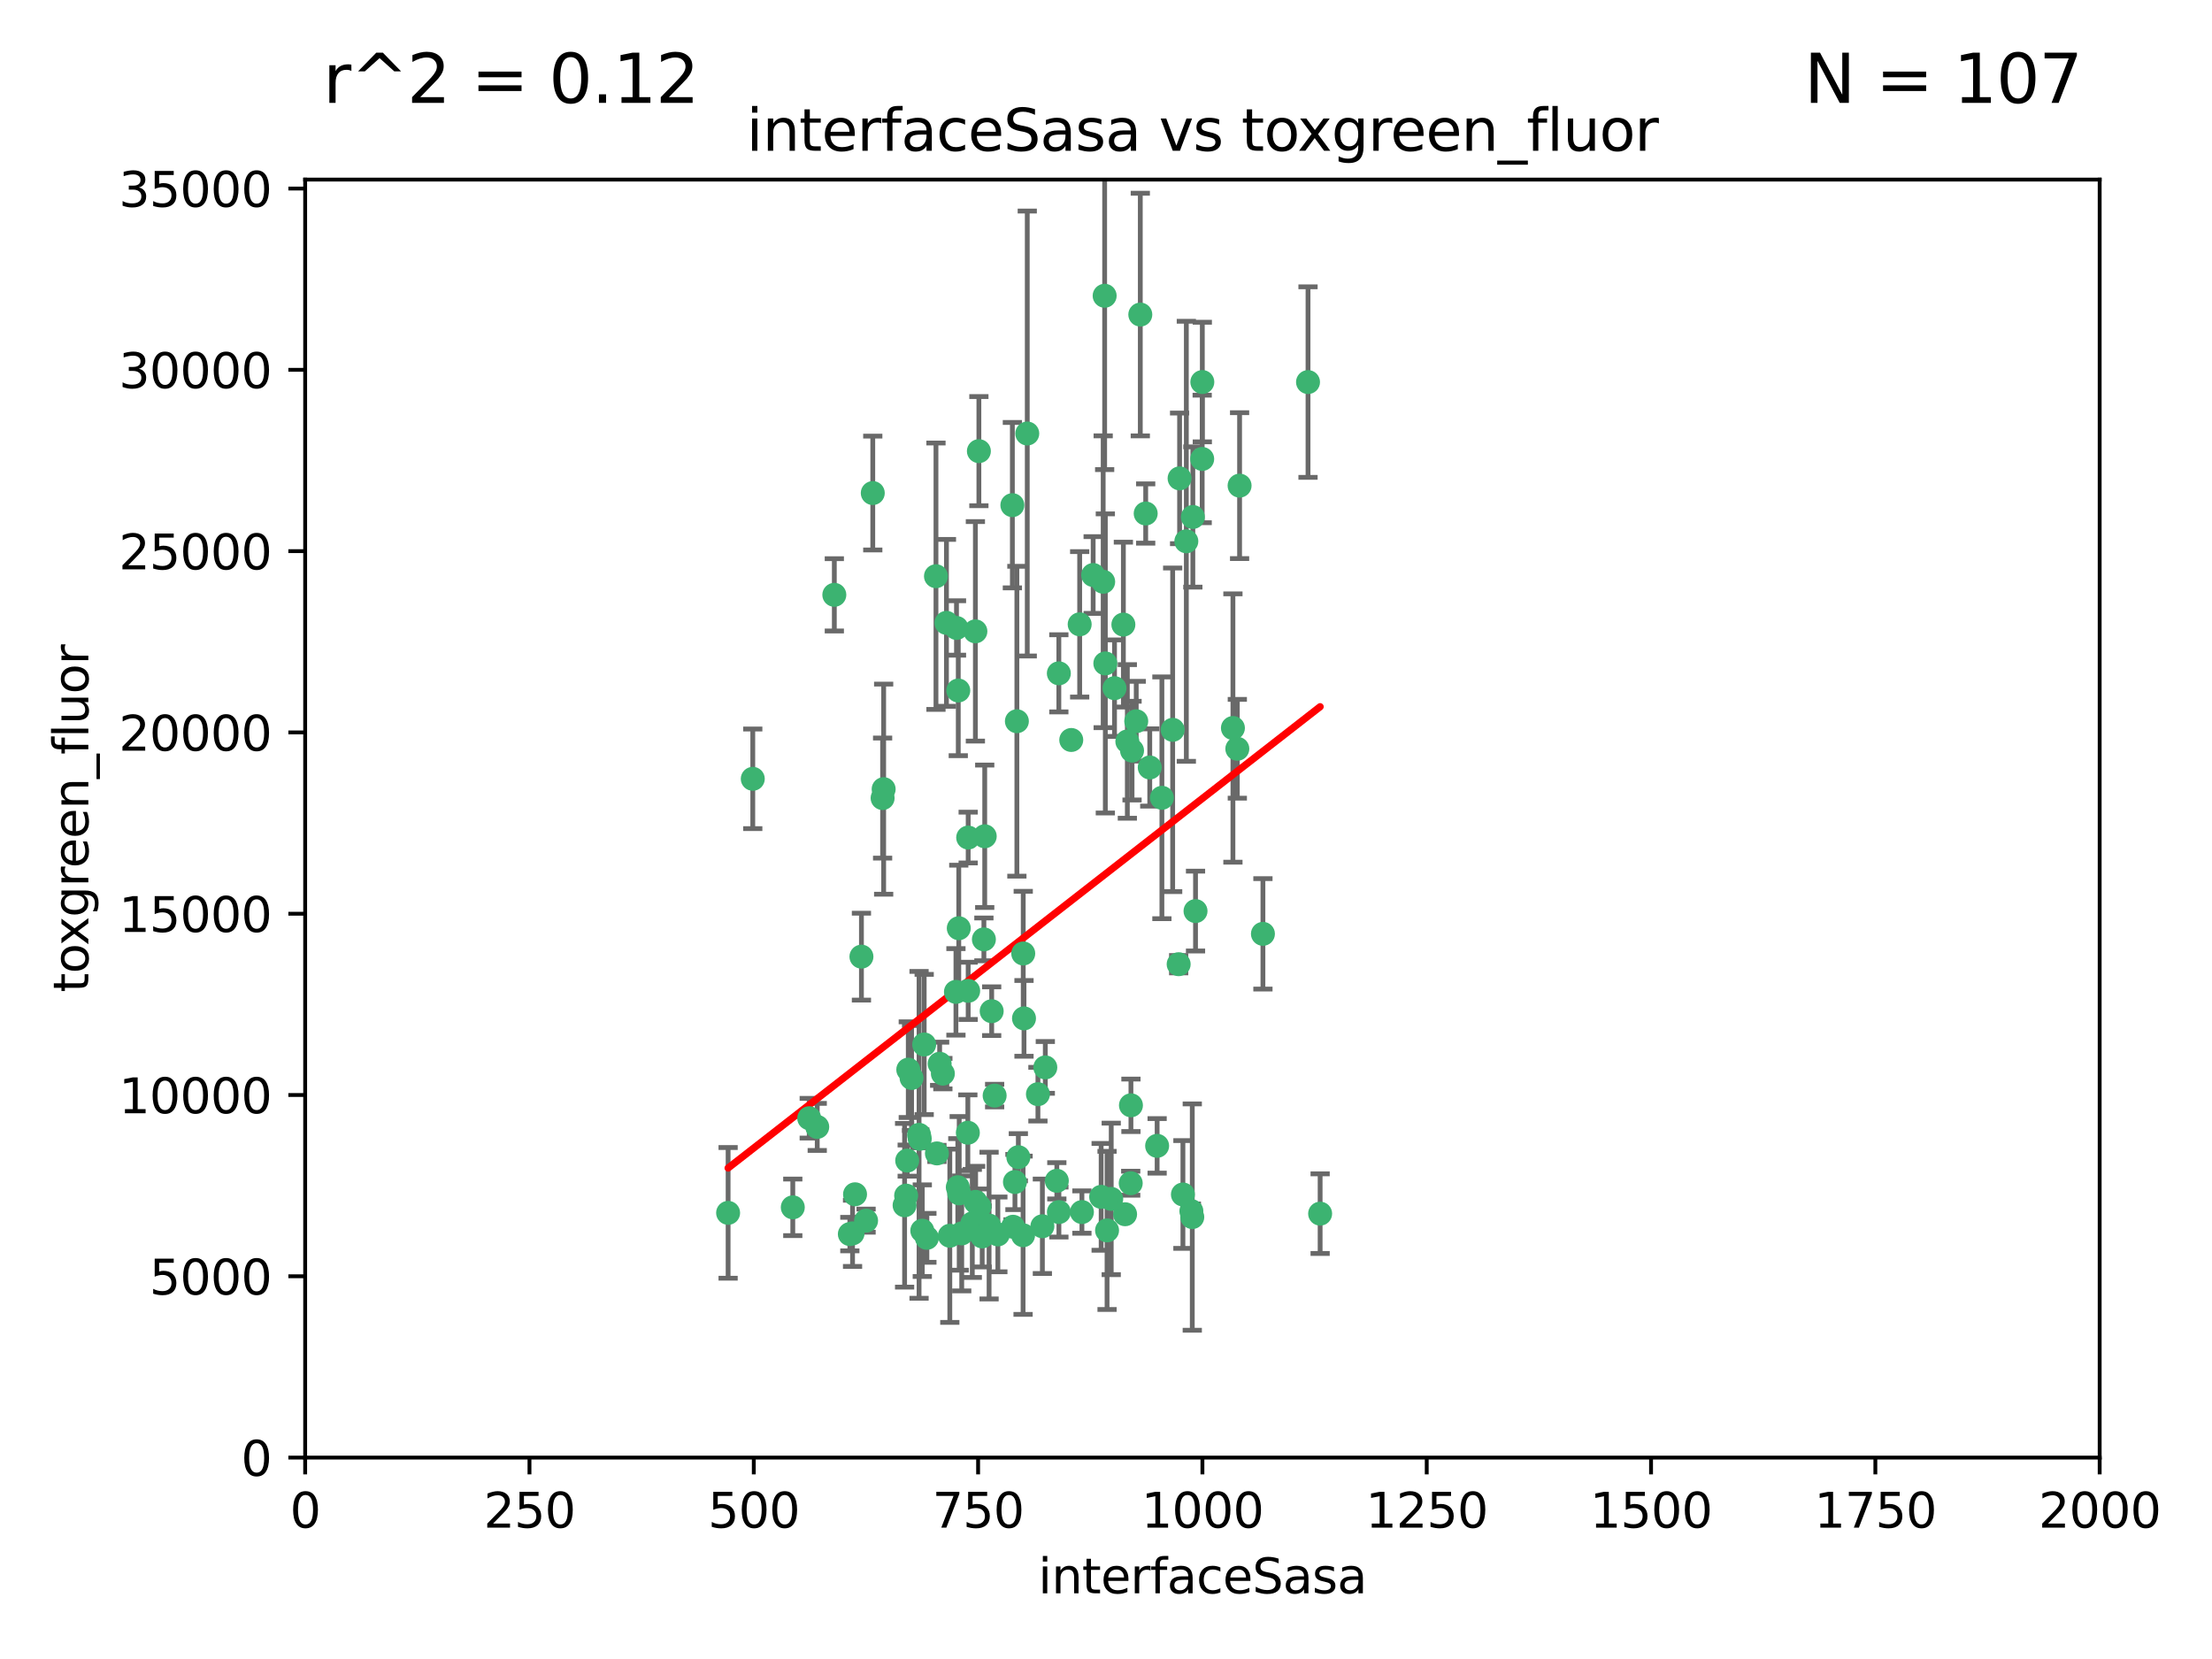<?xml version="1.0" encoding="utf-8" standalone="no"?>
<!DOCTYPE svg PUBLIC "-//W3C//DTD SVG 1.1//EN"
  "http://www.w3.org/Graphics/SVG/1.1/DTD/svg11.dtd">
<svg xmlns:xlink="http://www.w3.org/1999/xlink" width="460.8pt" height="345.6pt" viewBox="0 0 460.8 345.6" xmlns="http://www.w3.org/2000/svg" version="1.1">
 <defs>
  <style type="text/css">*{stroke-linejoin: round; stroke-linecap: butt}</style>
 </defs>
 <g id="figure_1">
  <g id="patch_1">
   <path d="M 0 345.6 
L 460.8 345.6 
L 460.8 0 
L 0 0 
z
" style="fill: #ffffff"/>
  </g>
  <g id="axes_1">
   <g id="patch_2">
    <path d="M 63.571 303.64 
L 437.4 303.64 
L 437.4 37.411 
L 63.571 37.411 
z
" style="fill: #ffffff"/>
   </g>
   <g id="PathCollection_1">
    <defs>
     <path id="m13d986f146" d="M 0 1.118 
C 0.297 1.118 0.581 1 0.791 0.791 
C 1 0.581 1.118 0.297 1.118 0 
C 1.118 -0.297 1 -0.581 0.791 -0.791 
C 0.581 -1 0.297 -1.118 0 -1.118 
C -0.297 -1.118 -0.581 -1 -0.791 -0.791 
C -1 -0.581 -1.118 -0.297 -1.118 0 
C -1.118 0.297 -1 0.581 -0.791 0.791 
C -0.581 1 -0.297 1.118 0 1.118 
z
" style="stroke: #3cb371"/>
    </defs>
    <g clip-path="url(#p5fadcc6b17)">
     <use xlink:href="#m13d986f146" x="272.484" y="79.593" style="fill: #3cb371; stroke: #3cb371"/>
     <use xlink:href="#m13d986f146" x="250.437" y="95.609" style="fill: #3cb371; stroke: #3cb371"/>
     <use xlink:href="#m13d986f146" x="230.119" y="61.614" style="fill: #3cb371; stroke: #3cb371"/>
     <use xlink:href="#m13d986f146" x="258.229" y="101.166" style="fill: #3cb371; stroke: #3cb371"/>
     <use xlink:href="#m13d986f146" x="247.136" y="112.761" style="fill: #3cb371; stroke: #3cb371"/>
     <use xlink:href="#m13d986f146" x="191.458" y="236.409" style="fill: #3cb371; stroke: #3cb371"/>
     <use xlink:href="#m13d986f146" x="234.02" y="130.114" style="fill: #3cb371; stroke: #3cb371"/>
     <use xlink:href="#m13d986f146" x="223.161" y="154.151" style="fill: #3cb371; stroke: #3cb371"/>
     <use xlink:href="#m13d986f146" x="242.046" y="166.197" style="fill: #3cb371; stroke: #3cb371"/>
     <use xlink:href="#m13d986f146" x="248.491" y="107.698" style="fill: #3cb371; stroke: #3cb371"/>
     <use xlink:href="#m13d986f146" x="230.261" y="138.203" style="fill: #3cb371; stroke: #3cb371"/>
     <use xlink:href="#m13d986f146" x="238.669" y="106.972" style="fill: #3cb371; stroke: #3cb371"/>
     <use xlink:href="#m13d986f146" x="227.725" y="119.786" style="fill: #3cb371; stroke: #3cb371"/>
     <use xlink:href="#m13d986f146" x="237.546" y="65.53" style="fill: #3cb371; stroke: #3cb371"/>
     <use xlink:href="#m13d986f146" x="245.731" y="99.654" style="fill: #3cb371; stroke: #3cb371"/>
     <use xlink:href="#m13d986f146" x="257.757" y="155.987" style="fill: #3cb371; stroke: #3cb371"/>
     <use xlink:href="#m13d986f146" x="206.585" y="210.65" style="fill: #3cb371; stroke: #3cb371"/>
     <use xlink:href="#m13d986f146" x="224.916" y="130.059" style="fill: #3cb371; stroke: #3cb371"/>
     <use xlink:href="#m13d986f146" x="256.841" y="151.66" style="fill: #3cb371; stroke: #3cb371"/>
     <use xlink:href="#m13d986f146" x="250.465" y="79.585" style="fill: #3cb371; stroke: #3cb371"/>
     <use xlink:href="#m13d986f146" x="199.256" y="130.815" style="fill: #3cb371; stroke: #3cb371"/>
     <use xlink:href="#m13d986f146" x="201.688" y="206.41" style="fill: #3cb371; stroke: #3cb371"/>
     <use xlink:href="#m13d986f146" x="213.159" y="198.628" style="fill: #3cb371; stroke: #3cb371"/>
     <use xlink:href="#m13d986f146" x="194.981" y="120.034" style="fill: #3cb371; stroke: #3cb371"/>
     <use xlink:href="#m13d986f146" x="220.577" y="140.267" style="fill: #3cb371; stroke: #3cb371"/>
     <use xlink:href="#m13d986f146" x="203.92" y="93.983" style="fill: #3cb371; stroke: #3cb371"/>
     <use xlink:href="#m13d986f146" x="181.815" y="102.712" style="fill: #3cb371; stroke: #3cb371"/>
     <use xlink:href="#m13d986f146" x="229.813" y="121.191" style="fill: #3cb371; stroke: #3cb371"/>
     <use xlink:href="#m13d986f146" x="275.007" y="252.825" style="fill: #3cb371; stroke: #3cb371"/>
     <use xlink:href="#m13d986f146" x="236.699" y="150.242" style="fill: #3cb371; stroke: #3cb371"/>
     <use xlink:href="#m13d986f146" x="234.375" y="252.947" style="fill: #3cb371; stroke: #3cb371"/>
     <use xlink:href="#m13d986f146" x="212.14" y="241.067" style="fill: #3cb371; stroke: #3cb371"/>
     <use xlink:href="#m13d986f146" x="235.596" y="230.255" style="fill: #3cb371; stroke: #3cb371"/>
     <use xlink:href="#m13d986f146" x="216.22" y="227.937" style="fill: #3cb371; stroke: #3cb371"/>
     <use xlink:href="#m13d986f146" x="207.873" y="257.15" style="fill: #3cb371; stroke: #3cb371"/>
     <use xlink:href="#m13d986f146" x="213.998" y="90.309" style="fill: #3cb371; stroke: #3cb371"/>
     <use xlink:href="#m13d986f146" x="188.766" y="249.07" style="fill: #3cb371; stroke: #3cb371"/>
     <use xlink:href="#m13d986f146" x="263.091" y="194.538" style="fill: #3cb371; stroke: #3cb371"/>
     <use xlink:href="#m13d986f146" x="220.589" y="252.496" style="fill: #3cb371; stroke: #3cb371"/>
     <use xlink:href="#m13d986f146" x="203.191" y="131.52" style="fill: #3cb371; stroke: #3cb371"/>
     <use xlink:href="#m13d986f146" x="189.211" y="222.83" style="fill: #3cb371; stroke: #3cb371"/>
     <use xlink:href="#m13d986f146" x="230.62" y="256.314" style="fill: #3cb371; stroke: #3cb371"/>
     <use xlink:href="#m13d986f146" x="249.05" y="189.794" style="fill: #3cb371; stroke: #3cb371"/>
     <use xlink:href="#m13d986f146" x="203.241" y="250.369" style="fill: #3cb371; stroke: #3cb371"/>
     <use xlink:href="#m13d986f146" x="211.835" y="150.246" style="fill: #3cb371; stroke: #3cb371"/>
     <use xlink:href="#m13d986f146" x="183.864" y="166.253" style="fill: #3cb371; stroke: #3cb371"/>
     <use xlink:href="#m13d986f146" x="178.12" y="248.793" style="fill: #3cb371; stroke: #3cb371"/>
     <use xlink:href="#m13d986f146" x="245.536" y="200.861" style="fill: #3cb371; stroke: #3cb371"/>
     <use xlink:href="#m13d986f146" x="248.185" y="252.297" style="fill: #3cb371; stroke: #3cb371"/>
     <use xlink:href="#m13d986f146" x="220.157" y="245.982" style="fill: #3cb371; stroke: #3cb371"/>
     <use xlink:href="#m13d986f146" x="244.288" y="152.035" style="fill: #3cb371; stroke: #3cb371"/>
     <use xlink:href="#m13d986f146" x="199.626" y="143.844" style="fill: #3cb371; stroke: #3cb371"/>
     <use xlink:href="#m13d986f146" x="213.318" y="212.147" style="fill: #3cb371; stroke: #3cb371"/>
     <use xlink:href="#m13d986f146" x="246.424" y="248.832" style="fill: #3cb371; stroke: #3cb371"/>
     <use xlink:href="#m13d986f146" x="199.14" y="206.625" style="fill: #3cb371; stroke: #3cb371"/>
     <use xlink:href="#m13d986f146" x="235.826" y="156.366" style="fill: #3cb371; stroke: #3cb371"/>
     <use xlink:href="#m13d986f146" x="168.576" y="232.945" style="fill: #3cb371; stroke: #3cb371"/>
     <use xlink:href="#m13d986f146" x="204.611" y="257.576" style="fill: #3cb371; stroke: #3cb371"/>
     <use xlink:href="#m13d986f146" x="231.488" y="249.752" style="fill: #3cb371; stroke: #3cb371"/>
     <use xlink:href="#m13d986f146" x="239.516" y="159.878" style="fill: #3cb371; stroke: #3cb371"/>
     <use xlink:href="#m13d986f146" x="204.964" y="195.688" style="fill: #3cb371; stroke: #3cb371"/>
     <use xlink:href="#m13d986f146" x="229.39" y="249.327" style="fill: #3cb371; stroke: #3cb371"/>
     <use xlink:href="#m13d986f146" x="170.245" y="234.757" style="fill: #3cb371; stroke: #3cb371"/>
     <use xlink:href="#m13d986f146" x="177.602" y="256.929" style="fill: #3cb371; stroke: #3cb371"/>
     <use xlink:href="#m13d986f146" x="189.899" y="224.561" style="fill: #3cb371; stroke: #3cb371"/>
     <use xlink:href="#m13d986f146" x="180.421" y="254.285" style="fill: #3cb371; stroke: #3cb371"/>
     <use xlink:href="#m13d986f146" x="197.864" y="257.429" style="fill: #3cb371; stroke: #3cb371"/>
     <use xlink:href="#m13d986f146" x="192.129" y="256.372" style="fill: #3cb371; stroke: #3cb371"/>
     <use xlink:href="#m13d986f146" x="205.136" y="174.211" style="fill: #3cb371; stroke: #3cb371"/>
     <use xlink:href="#m13d986f146" x="213.125" y="257.324" style="fill: #3cb371; stroke: #3cb371"/>
     <use xlink:href="#m13d986f146" x="201.621" y="235.968" style="fill: #3cb371; stroke: #3cb371"/>
     <use xlink:href="#m13d986f146" x="201.69" y="174.48" style="fill: #3cb371; stroke: #3cb371"/>
     <use xlink:href="#m13d986f146" x="248.372" y="253.538" style="fill: #3cb371; stroke: #3cb371"/>
     <use xlink:href="#m13d986f146" x="191.602" y="237.227" style="fill: #3cb371; stroke: #3cb371"/>
     <use xlink:href="#m13d986f146" x="199.731" y="193.367" style="fill: #3cb371; stroke: #3cb371"/>
     <use xlink:href="#m13d986f146" x="234.846" y="154.457" style="fill: #3cb371; stroke: #3cb371"/>
     <use xlink:href="#m13d986f146" x="210.895" y="105.234" style="fill: #3cb371; stroke: #3cb371"/>
     <use xlink:href="#m13d986f146" x="197.163" y="129.752" style="fill: #3cb371; stroke: #3cb371"/>
     <use xlink:href="#m13d986f146" x="196.417" y="223.658" style="fill: #3cb371; stroke: #3cb371"/>
     <use xlink:href="#m13d986f146" x="199.821" y="248.602" style="fill: #3cb371; stroke: #3cb371"/>
     <use xlink:href="#m13d986f146" x="206.043" y="255.309" style="fill: #3cb371; stroke: #3cb371"/>
     <use xlink:href="#m13d986f146" x="192.525" y="217.585" style="fill: #3cb371; stroke: #3cb371"/>
     <use xlink:href="#m13d986f146" x="211.432" y="246.235" style="fill: #3cb371; stroke: #3cb371"/>
     <use xlink:href="#m13d986f146" x="199.529" y="247.319" style="fill: #3cb371; stroke: #3cb371"/>
     <use xlink:href="#m13d986f146" x="200.346" y="256.942" style="fill: #3cb371; stroke: #3cb371"/>
     <use xlink:href="#m13d986f146" x="184.082" y="164.396" style="fill: #3cb371; stroke: #3cb371"/>
     <use xlink:href="#m13d986f146" x="217.146" y="255.453" style="fill: #3cb371; stroke: #3cb371"/>
     <use xlink:href="#m13d986f146" x="235.549" y="246.485" style="fill: #3cb371; stroke: #3cb371"/>
     <use xlink:href="#m13d986f146" x="232.174" y="143.358" style="fill: #3cb371; stroke: #3cb371"/>
     <use xlink:href="#m13d986f146" x="179.453" y="199.288" style="fill: #3cb371; stroke: #3cb371"/>
     <use xlink:href="#m13d986f146" x="207.202" y="228.234" style="fill: #3cb371; stroke: #3cb371"/>
     <use xlink:href="#m13d986f146" x="211.034" y="255.555" style="fill: #3cb371; stroke: #3cb371"/>
     <use xlink:href="#m13d986f146" x="241.052" y="238.701" style="fill: #3cb371; stroke: #3cb371"/>
     <use xlink:href="#m13d986f146" x="165.152" y="251.509" style="fill: #3cb371; stroke: #3cb371"/>
     <use xlink:href="#m13d986f146" x="193.088" y="257.865" style="fill: #3cb371; stroke: #3cb371"/>
     <use xlink:href="#m13d986f146" x="156.817" y="162.243" style="fill: #3cb371; stroke: #3cb371"/>
     <use xlink:href="#m13d986f146" x="202.548" y="254.86" style="fill: #3cb371; stroke: #3cb371"/>
     <use xlink:href="#m13d986f146" x="188.445" y="251.081" style="fill: #3cb371; stroke: #3cb371"/>
     <use xlink:href="#m13d986f146" x="217.757" y="222.359" style="fill: #3cb371; stroke: #3cb371"/>
     <use xlink:href="#m13d986f146" x="173.806" y="123.914" style="fill: #3cb371; stroke: #3cb371"/>
     <use xlink:href="#m13d986f146" x="195.181" y="240.276" style="fill: #3cb371; stroke: #3cb371"/>
     <use xlink:href="#m13d986f146" x="204.052" y="251.369" style="fill: #3cb371; stroke: #3cb371"/>
     <use xlink:href="#m13d986f146" x="195.744" y="221.601" style="fill: #3cb371; stroke: #3cb371"/>
     <use xlink:href="#m13d986f146" x="177.039" y="257.081" style="fill: #3cb371; stroke: #3cb371"/>
     <use xlink:href="#m13d986f146" x="188.987" y="241.774" style="fill: #3cb371; stroke: #3cb371"/>
     <use xlink:href="#m13d986f146" x="151.679" y="252.663" style="fill: #3cb371; stroke: #3cb371"/>
     <use xlink:href="#m13d986f146" x="225.383" y="252.494" style="fill: #3cb371; stroke: #3cb371"/>
    </g>
   </g>
   <g id="matplotlib.axis_1">
    <g id="xtick_1">
     <g id="line2d_1">
      <defs>
       <path id="m62cc92bcea" d="M 0 0 
L 0 3.5 
" style="stroke: #000000; stroke-width: 0.8"/>
      </defs>
      <g>
       <use xlink:href="#m62cc92bcea" x="63.571" y="303.64" style="stroke: #000000; stroke-width: 0.8"/>
      </g>
     </g>
     <g id="text_1">
      <!-- 0 -->
      <g transform="translate(60.39 318.238)scale(0.1 -0.1)">
       <defs>
        <path id="DejaVuSans-30" d="M 2034 4250 
Q 1547 4250 1301 3770 
Q 1056 3291 1056 2328 
Q 1056 1369 1301 889 
Q 1547 409 2034 409 
Q 2525 409 2770 889 
Q 3016 1369 3016 2328 
Q 3016 3291 2770 3770 
Q 2525 4250 2034 4250 
z
M 2034 4750 
Q 2819 4750 3233 4129 
Q 3647 3509 3647 2328 
Q 3647 1150 3233 529 
Q 2819 -91 2034 -91 
Q 1250 -91 836 529 
Q 422 1150 422 2328 
Q 422 3509 836 4129 
Q 1250 4750 2034 4750 
z
" transform="scale(0.016)"/>
       </defs>
       <use xlink:href="#DejaVuSans-30"/>
      </g>
     </g>
    </g>
    <g id="xtick_2">
     <g id="line2d_2">
      <g>
       <use xlink:href="#m62cc92bcea" x="110.3" y="303.64" style="stroke: #000000; stroke-width: 0.8"/>
      </g>
     </g>
     <g id="text_2">
      <!-- 250 -->
      <g transform="translate(100.756 318.238)scale(0.1 -0.1)">
       <defs>
        <path id="DejaVuSans-32" d="M 1228 531 
L 3431 531 
L 3431 0 
L 469 0 
L 469 531 
Q 828 903 1448 1529 
Q 2069 2156 2228 2338 
Q 2531 2678 2651 2914 
Q 2772 3150 2772 3378 
Q 2772 3750 2511 3984 
Q 2250 4219 1831 4219 
Q 1534 4219 1204 4116 
Q 875 4013 500 3803 
L 500 4441 
Q 881 4594 1212 4672 
Q 1544 4750 1819 4750 
Q 2544 4750 2975 4387 
Q 3406 4025 3406 3419 
Q 3406 3131 3298 2873 
Q 3191 2616 2906 2266 
Q 2828 2175 2409 1742 
Q 1991 1309 1228 531 
z
" transform="scale(0.016)"/>
        <path id="DejaVuSans-35" d="M 691 4666 
L 3169 4666 
L 3169 4134 
L 1269 4134 
L 1269 2991 
Q 1406 3038 1543 3061 
Q 1681 3084 1819 3084 
Q 2600 3084 3056 2656 
Q 3513 2228 3513 1497 
Q 3513 744 3044 326 
Q 2575 -91 1722 -91 
Q 1428 -91 1123 -41 
Q 819 9 494 109 
L 494 744 
Q 775 591 1075 516 
Q 1375 441 1709 441 
Q 2250 441 2565 725 
Q 2881 1009 2881 1497 
Q 2881 1984 2565 2268 
Q 2250 2553 1709 2553 
Q 1456 2553 1204 2497 
Q 953 2441 691 2322 
L 691 4666 
z
" transform="scale(0.016)"/>
       </defs>
       <use xlink:href="#DejaVuSans-32"/>
       <use xlink:href="#DejaVuSans-35" x="63.623"/>
       <use xlink:href="#DejaVuSans-30" x="127.246"/>
      </g>
     </g>
    </g>
    <g id="xtick_3">
     <g id="line2d_3">
      <g>
       <use xlink:href="#m62cc92bcea" x="157.028" y="303.64" style="stroke: #000000; stroke-width: 0.8"/>
      </g>
     </g>
     <g id="text_3">
      <!-- 500 -->
      <g transform="translate(147.485 318.238)scale(0.1 -0.1)">
       <use xlink:href="#DejaVuSans-35"/>
       <use xlink:href="#DejaVuSans-30" x="63.623"/>
       <use xlink:href="#DejaVuSans-30" x="127.246"/>
      </g>
     </g>
    </g>
    <g id="xtick_4">
     <g id="line2d_4">
      <g>
       <use xlink:href="#m62cc92bcea" x="203.757" y="303.64" style="stroke: #000000; stroke-width: 0.8"/>
      </g>
     </g>
     <g id="text_4">
      <!-- 750 -->
      <g transform="translate(194.213 318.238)scale(0.1 -0.1)">
       <defs>
        <path id="DejaVuSans-37" d="M 525 4666 
L 3525 4666 
L 3525 4397 
L 1831 0 
L 1172 0 
L 2766 4134 
L 525 4134 
L 525 4666 
z
" transform="scale(0.016)"/>
       </defs>
       <use xlink:href="#DejaVuSans-37"/>
       <use xlink:href="#DejaVuSans-35" x="63.623"/>
       <use xlink:href="#DejaVuSans-30" x="127.246"/>
      </g>
     </g>
    </g>
    <g id="xtick_5">
     <g id="line2d_5">
      <g>
       <use xlink:href="#m62cc92bcea" x="250.486" y="303.64" style="stroke: #000000; stroke-width: 0.8"/>
      </g>
     </g>
     <g id="text_5">
      <!-- 1000 -->
      <g transform="translate(237.761 318.238)scale(0.1 -0.1)">
       <defs>
        <path id="DejaVuSans-31" d="M 794 531 
L 1825 531 
L 1825 4091 
L 703 3866 
L 703 4441 
L 1819 4666 
L 2450 4666 
L 2450 531 
L 3481 531 
L 3481 0 
L 794 0 
L 794 531 
z
" transform="scale(0.016)"/>
       </defs>
       <use xlink:href="#DejaVuSans-31"/>
       <use xlink:href="#DejaVuSans-30" x="63.623"/>
       <use xlink:href="#DejaVuSans-30" x="127.246"/>
       <use xlink:href="#DejaVuSans-30" x="190.869"/>
      </g>
     </g>
    </g>
    <g id="xtick_6">
     <g id="line2d_6">
      <g>
       <use xlink:href="#m62cc92bcea" x="297.214" y="303.64" style="stroke: #000000; stroke-width: 0.8"/>
      </g>
     </g>
     <g id="text_6">
      <!-- 1250 -->
      <g transform="translate(284.489 318.238)scale(0.1 -0.1)">
       <use xlink:href="#DejaVuSans-31"/>
       <use xlink:href="#DejaVuSans-32" x="63.623"/>
       <use xlink:href="#DejaVuSans-35" x="127.246"/>
       <use xlink:href="#DejaVuSans-30" x="190.869"/>
      </g>
     </g>
    </g>
    <g id="xtick_7">
     <g id="line2d_7">
      <g>
       <use xlink:href="#m62cc92bcea" x="343.943" y="303.64" style="stroke: #000000; stroke-width: 0.8"/>
      </g>
     </g>
     <g id="text_7">
      <!-- 1500 -->
      <g transform="translate(331.218 318.238)scale(0.1 -0.1)">
       <use xlink:href="#DejaVuSans-31"/>
       <use xlink:href="#DejaVuSans-35" x="63.623"/>
       <use xlink:href="#DejaVuSans-30" x="127.246"/>
       <use xlink:href="#DejaVuSans-30" x="190.869"/>
      </g>
     </g>
    </g>
    <g id="xtick_8">
     <g id="line2d_8">
      <g>
       <use xlink:href="#m62cc92bcea" x="390.671" y="303.64" style="stroke: #000000; stroke-width: 0.8"/>
      </g>
     </g>
     <g id="text_8">
      <!-- 1750 -->
      <g transform="translate(377.946 318.238)scale(0.1 -0.1)">
       <use xlink:href="#DejaVuSans-31"/>
       <use xlink:href="#DejaVuSans-37" x="63.623"/>
       <use xlink:href="#DejaVuSans-35" x="127.246"/>
       <use xlink:href="#DejaVuSans-30" x="190.869"/>
      </g>
     </g>
    </g>
    <g id="xtick_9">
     <g id="line2d_9">
      <g>
       <use xlink:href="#m62cc92bcea" x="437.4" y="303.64" style="stroke: #000000; stroke-width: 0.8"/>
      </g>
     </g>
     <g id="text_9">
      <!-- 2000 -->
      <g transform="translate(424.675 318.238)scale(0.1 -0.1)">
       <use xlink:href="#DejaVuSans-32"/>
       <use xlink:href="#DejaVuSans-30" x="63.623"/>
       <use xlink:href="#DejaVuSans-30" x="127.246"/>
       <use xlink:href="#DejaVuSans-30" x="190.869"/>
      </g>
     </g>
    </g>
    <g id="text_10">
     <!-- interfaceSasa -->
     <g transform="translate(216.279 331.917)scale(0.1 -0.1)">
      <defs>
       <path id="DejaVuSans-69" d="M 603 3500 
L 1178 3500 
L 1178 0 
L 603 0 
L 603 3500 
z
M 603 4863 
L 1178 4863 
L 1178 4134 
L 603 4134 
L 603 4863 
z
" transform="scale(0.016)"/>
       <path id="DejaVuSans-6e" d="M 3513 2113 
L 3513 0 
L 2938 0 
L 2938 2094 
Q 2938 2591 2744 2837 
Q 2550 3084 2163 3084 
Q 1697 3084 1428 2787 
Q 1159 2491 1159 1978 
L 1159 0 
L 581 0 
L 581 3500 
L 1159 3500 
L 1159 2956 
Q 1366 3272 1645 3428 
Q 1925 3584 2291 3584 
Q 2894 3584 3203 3211 
Q 3513 2838 3513 2113 
z
" transform="scale(0.016)"/>
       <path id="DejaVuSans-74" d="M 1172 4494 
L 1172 3500 
L 2356 3500 
L 2356 3053 
L 1172 3053 
L 1172 1153 
Q 1172 725 1289 603 
Q 1406 481 1766 481 
L 2356 481 
L 2356 0 
L 1766 0 
Q 1100 0 847 248 
Q 594 497 594 1153 
L 594 3053 
L 172 3053 
L 172 3500 
L 594 3500 
L 594 4494 
L 1172 4494 
z
" transform="scale(0.016)"/>
       <path id="DejaVuSans-65" d="M 3597 1894 
L 3597 1613 
L 953 1613 
Q 991 1019 1311 708 
Q 1631 397 2203 397 
Q 2534 397 2845 478 
Q 3156 559 3463 722 
L 3463 178 
Q 3153 47 2828 -22 
Q 2503 -91 2169 -91 
Q 1331 -91 842 396 
Q 353 884 353 1716 
Q 353 2575 817 3079 
Q 1281 3584 2069 3584 
Q 2775 3584 3186 3129 
Q 3597 2675 3597 1894 
z
M 3022 2063 
Q 3016 2534 2758 2815 
Q 2500 3097 2075 3097 
Q 1594 3097 1305 2825 
Q 1016 2553 972 2059 
L 3022 2063 
z
" transform="scale(0.016)"/>
       <path id="DejaVuSans-72" d="M 2631 2963 
Q 2534 3019 2420 3045 
Q 2306 3072 2169 3072 
Q 1681 3072 1420 2755 
Q 1159 2438 1159 1844 
L 1159 0 
L 581 0 
L 581 3500 
L 1159 3500 
L 1159 2956 
Q 1341 3275 1631 3429 
Q 1922 3584 2338 3584 
Q 2397 3584 2469 3576 
Q 2541 3569 2628 3553 
L 2631 2963 
z
" transform="scale(0.016)"/>
       <path id="DejaVuSans-66" d="M 2375 4863 
L 2375 4384 
L 1825 4384 
Q 1516 4384 1395 4259 
Q 1275 4134 1275 3809 
L 1275 3500 
L 2222 3500 
L 2222 3053 
L 1275 3053 
L 1275 0 
L 697 0 
L 697 3053 
L 147 3053 
L 147 3500 
L 697 3500 
L 697 3744 
Q 697 4328 969 4595 
Q 1241 4863 1831 4863 
L 2375 4863 
z
" transform="scale(0.016)"/>
       <path id="DejaVuSans-61" d="M 2194 1759 
Q 1497 1759 1228 1600 
Q 959 1441 959 1056 
Q 959 750 1161 570 
Q 1363 391 1709 391 
Q 2188 391 2477 730 
Q 2766 1069 2766 1631 
L 2766 1759 
L 2194 1759 
z
M 3341 1997 
L 3341 0 
L 2766 0 
L 2766 531 
Q 2569 213 2275 61 
Q 1981 -91 1556 -91 
Q 1019 -91 701 211 
Q 384 513 384 1019 
Q 384 1609 779 1909 
Q 1175 2209 1959 2209 
L 2766 2209 
L 2766 2266 
Q 2766 2663 2505 2880 
Q 2244 3097 1772 3097 
Q 1472 3097 1187 3025 
Q 903 2953 641 2809 
L 641 3341 
Q 956 3463 1253 3523 
Q 1550 3584 1831 3584 
Q 2591 3584 2966 3190 
Q 3341 2797 3341 1997 
z
" transform="scale(0.016)"/>
       <path id="DejaVuSans-63" d="M 3122 3366 
L 3122 2828 
Q 2878 2963 2633 3030 
Q 2388 3097 2138 3097 
Q 1578 3097 1268 2742 
Q 959 2388 959 1747 
Q 959 1106 1268 751 
Q 1578 397 2138 397 
Q 2388 397 2633 464 
Q 2878 531 3122 666 
L 3122 134 
Q 2881 22 2623 -34 
Q 2366 -91 2075 -91 
Q 1284 -91 818 406 
Q 353 903 353 1747 
Q 353 2603 823 3093 
Q 1294 3584 2113 3584 
Q 2378 3584 2631 3529 
Q 2884 3475 3122 3366 
z
" transform="scale(0.016)"/>
       <path id="DejaVuSans-53" d="M 3425 4513 
L 3425 3897 
Q 3066 4069 2747 4153 
Q 2428 4238 2131 4238 
Q 1616 4238 1336 4038 
Q 1056 3838 1056 3469 
Q 1056 3159 1242 3001 
Q 1428 2844 1947 2747 
L 2328 2669 
Q 3034 2534 3370 2195 
Q 3706 1856 3706 1288 
Q 3706 609 3251 259 
Q 2797 -91 1919 -91 
Q 1588 -91 1214 -16 
Q 841 59 441 206 
L 441 856 
Q 825 641 1194 531 
Q 1563 422 1919 422 
Q 2459 422 2753 634 
Q 3047 847 3047 1241 
Q 3047 1584 2836 1778 
Q 2625 1972 2144 2069 
L 1759 2144 
Q 1053 2284 737 2584 
Q 422 2884 422 3419 
Q 422 4038 858 4394 
Q 1294 4750 2059 4750 
Q 2388 4750 2728 4690 
Q 3069 4631 3425 4513 
z
" transform="scale(0.016)"/>
       <path id="DejaVuSans-73" d="M 2834 3397 
L 2834 2853 
Q 2591 2978 2328 3040 
Q 2066 3103 1784 3103 
Q 1356 3103 1142 2972 
Q 928 2841 928 2578 
Q 928 2378 1081 2264 
Q 1234 2150 1697 2047 
L 1894 2003 
Q 2506 1872 2764 1633 
Q 3022 1394 3022 966 
Q 3022 478 2636 193 
Q 2250 -91 1575 -91 
Q 1294 -91 989 -36 
Q 684 19 347 128 
L 347 722 
Q 666 556 975 473 
Q 1284 391 1588 391 
Q 1994 391 2212 530 
Q 2431 669 2431 922 
Q 2431 1156 2273 1281 
Q 2116 1406 1581 1522 
L 1381 1569 
Q 847 1681 609 1914 
Q 372 2147 372 2553 
Q 372 3047 722 3315 
Q 1072 3584 1716 3584 
Q 2034 3584 2315 3537 
Q 2597 3491 2834 3397 
z
" transform="scale(0.016)"/>
      </defs>
      <use xlink:href="#DejaVuSans-69"/>
      <use xlink:href="#DejaVuSans-6e" x="27.783"/>
      <use xlink:href="#DejaVuSans-74" x="91.162"/>
      <use xlink:href="#DejaVuSans-65" x="130.371"/>
      <use xlink:href="#DejaVuSans-72" x="191.895"/>
      <use xlink:href="#DejaVuSans-66" x="233.008"/>
      <use xlink:href="#DejaVuSans-61" x="268.213"/>
      <use xlink:href="#DejaVuSans-63" x="329.492"/>
      <use xlink:href="#DejaVuSans-65" x="384.473"/>
      <use xlink:href="#DejaVuSans-53" x="445.996"/>
      <use xlink:href="#DejaVuSans-61" x="509.473"/>
      <use xlink:href="#DejaVuSans-73" x="570.752"/>
      <use xlink:href="#DejaVuSans-61" x="622.852"/>
     </g>
    </g>
   </g>
   <g id="matplotlib.axis_2">
    <g id="ytick_1">
     <g id="line2d_10">
      <defs>
       <path id="mb2d643b5bc" d="M 0 0 
L -3.5 0 
" style="stroke: #000000; stroke-width: 0.8"/>
      </defs>
      <g>
       <use xlink:href="#mb2d643b5bc" x="63.571" y="303.64" style="stroke: #000000; stroke-width: 0.8"/>
      </g>
     </g>
     <g id="text_11">
      <!-- 0 -->
      <g transform="translate(50.209 307.439)scale(0.1 -0.1)">
       <use xlink:href="#DejaVuSans-30"/>
      </g>
     </g>
    </g>
    <g id="ytick_2">
     <g id="line2d_11">
      <g>
       <use xlink:href="#mb2d643b5bc" x="63.571" y="265.874" style="stroke: #000000; stroke-width: 0.8"/>
      </g>
     </g>
     <g id="text_12">
      <!-- 5000 -->
      <g transform="translate(31.121 269.673)scale(0.1 -0.1)">
       <use xlink:href="#DejaVuSans-35"/>
       <use xlink:href="#DejaVuSans-30" x="63.623"/>
       <use xlink:href="#DejaVuSans-30" x="127.246"/>
       <use xlink:href="#DejaVuSans-30" x="190.869"/>
      </g>
     </g>
    </g>
    <g id="ytick_3">
     <g id="line2d_12">
      <g>
       <use xlink:href="#mb2d643b5bc" x="63.571" y="228.108" style="stroke: #000000; stroke-width: 0.8"/>
      </g>
     </g>
     <g id="text_13">
      <!-- 10000 -->
      <g transform="translate(24.759 231.907)scale(0.1 -0.1)">
       <use xlink:href="#DejaVuSans-31"/>
       <use xlink:href="#DejaVuSans-30" x="63.623"/>
       <use xlink:href="#DejaVuSans-30" x="127.246"/>
       <use xlink:href="#DejaVuSans-30" x="190.869"/>
       <use xlink:href="#DejaVuSans-30" x="254.492"/>
      </g>
     </g>
    </g>
    <g id="ytick_4">
     <g id="line2d_13">
      <g>
       <use xlink:href="#mb2d643b5bc" x="63.571" y="190.342" style="stroke: #000000; stroke-width: 0.8"/>
      </g>
     </g>
     <g id="text_14">
      <!-- 15000 -->
      <g transform="translate(24.759 194.141)scale(0.1 -0.1)">
       <use xlink:href="#DejaVuSans-31"/>
       <use xlink:href="#DejaVuSans-35" x="63.623"/>
       <use xlink:href="#DejaVuSans-30" x="127.246"/>
       <use xlink:href="#DejaVuSans-30" x="190.869"/>
       <use xlink:href="#DejaVuSans-30" x="254.492"/>
      </g>
     </g>
    </g>
    <g id="ytick_5">
     <g id="line2d_14">
      <g>
       <use xlink:href="#mb2d643b5bc" x="63.571" y="152.576" style="stroke: #000000; stroke-width: 0.8"/>
      </g>
     </g>
     <g id="text_15">
      <!-- 20000 -->
      <g transform="translate(24.759 156.375)scale(0.1 -0.1)">
       <use xlink:href="#DejaVuSans-32"/>
       <use xlink:href="#DejaVuSans-30" x="63.623"/>
       <use xlink:href="#DejaVuSans-30" x="127.246"/>
       <use xlink:href="#DejaVuSans-30" x="190.869"/>
       <use xlink:href="#DejaVuSans-30" x="254.492"/>
      </g>
     </g>
    </g>
    <g id="ytick_6">
     <g id="line2d_15">
      <g>
       <use xlink:href="#mb2d643b5bc" x="63.571" y="114.81" style="stroke: #000000; stroke-width: 0.8"/>
      </g>
     </g>
     <g id="text_16">
      <!-- 25000 -->
      <g transform="translate(24.759 118.609)scale(0.1 -0.1)">
       <use xlink:href="#DejaVuSans-32"/>
       <use xlink:href="#DejaVuSans-35" x="63.623"/>
       <use xlink:href="#DejaVuSans-30" x="127.246"/>
       <use xlink:href="#DejaVuSans-30" x="190.869"/>
       <use xlink:href="#DejaVuSans-30" x="254.492"/>
      </g>
     </g>
    </g>
    <g id="ytick_7">
     <g id="line2d_16">
      <g>
       <use xlink:href="#mb2d643b5bc" x="63.571" y="77.044" style="stroke: #000000; stroke-width: 0.8"/>
      </g>
     </g>
     <g id="text_17">
      <!-- 30000 -->
      <g transform="translate(24.759 80.844)scale(0.1 -0.1)">
       <defs>
        <path id="DejaVuSans-33" d="M 2597 2516 
Q 3050 2419 3304 2112 
Q 3559 1806 3559 1356 
Q 3559 666 3084 287 
Q 2609 -91 1734 -91 
Q 1441 -91 1130 -33 
Q 819 25 488 141 
L 488 750 
Q 750 597 1062 519 
Q 1375 441 1716 441 
Q 2309 441 2620 675 
Q 2931 909 2931 1356 
Q 2931 1769 2642 2001 
Q 2353 2234 1838 2234 
L 1294 2234 
L 1294 2753 
L 1863 2753 
Q 2328 2753 2575 2939 
Q 2822 3125 2822 3475 
Q 2822 3834 2567 4026 
Q 2313 4219 1838 4219 
Q 1578 4219 1281 4162 
Q 984 4106 628 3988 
L 628 4550 
Q 988 4650 1302 4700 
Q 1616 4750 1894 4750 
Q 2613 4750 3031 4423 
Q 3450 4097 3450 3541 
Q 3450 3153 3228 2886 
Q 3006 2619 2597 2516 
z
" transform="scale(0.016)"/>
       </defs>
       <use xlink:href="#DejaVuSans-33"/>
       <use xlink:href="#DejaVuSans-30" x="63.623"/>
       <use xlink:href="#DejaVuSans-30" x="127.246"/>
       <use xlink:href="#DejaVuSans-30" x="190.869"/>
       <use xlink:href="#DejaVuSans-30" x="254.492"/>
      </g>
     </g>
    </g>
    <g id="ytick_8">
     <g id="line2d_17">
      <g>
       <use xlink:href="#mb2d643b5bc" x="63.571" y="39.278" style="stroke: #000000; stroke-width: 0.8"/>
      </g>
     </g>
     <g id="text_18">
      <!-- 35000 -->
      <g transform="translate(24.759 43.078)scale(0.1 -0.1)">
       <use xlink:href="#DejaVuSans-33"/>
       <use xlink:href="#DejaVuSans-35" x="63.623"/>
       <use xlink:href="#DejaVuSans-30" x="127.246"/>
       <use xlink:href="#DejaVuSans-30" x="190.869"/>
       <use xlink:href="#DejaVuSans-30" x="254.492"/>
      </g>
     </g>
    </g>
    <g id="text_19">
     <!-- toxgreen_fluor -->
     <g transform="translate(18.401 206.72)rotate(-90)scale(0.1 -0.1)">
      <defs>
       <path id="DejaVuSans-6f" d="M 1959 3097 
Q 1497 3097 1228 2736 
Q 959 2375 959 1747 
Q 959 1119 1226 758 
Q 1494 397 1959 397 
Q 2419 397 2687 759 
Q 2956 1122 2956 1747 
Q 2956 2369 2687 2733 
Q 2419 3097 1959 3097 
z
M 1959 3584 
Q 2709 3584 3137 3096 
Q 3566 2609 3566 1747 
Q 3566 888 3137 398 
Q 2709 -91 1959 -91 
Q 1206 -91 779 398 
Q 353 888 353 1747 
Q 353 2609 779 3096 
Q 1206 3584 1959 3584 
z
" transform="scale(0.016)"/>
       <path id="DejaVuSans-78" d="M 3513 3500 
L 2247 1797 
L 3578 0 
L 2900 0 
L 1881 1375 
L 863 0 
L 184 0 
L 1544 1831 
L 300 3500 
L 978 3500 
L 1906 2253 
L 2834 3500 
L 3513 3500 
z
" transform="scale(0.016)"/>
       <path id="DejaVuSans-67" d="M 2906 1791 
Q 2906 2416 2648 2759 
Q 2391 3103 1925 3103 
Q 1463 3103 1205 2759 
Q 947 2416 947 1791 
Q 947 1169 1205 825 
Q 1463 481 1925 481 
Q 2391 481 2648 825 
Q 2906 1169 2906 1791 
z
M 3481 434 
Q 3481 -459 3084 -895 
Q 2688 -1331 1869 -1331 
Q 1566 -1331 1297 -1286 
Q 1028 -1241 775 -1147 
L 775 -588 
Q 1028 -725 1275 -790 
Q 1522 -856 1778 -856 
Q 2344 -856 2625 -561 
Q 2906 -266 2906 331 
L 2906 616 
Q 2728 306 2450 153 
Q 2172 0 1784 0 
Q 1141 0 747 490 
Q 353 981 353 1791 
Q 353 2603 747 3093 
Q 1141 3584 1784 3584 
Q 2172 3584 2450 3431 
Q 2728 3278 2906 2969 
L 2906 3500 
L 3481 3500 
L 3481 434 
z
" transform="scale(0.016)"/>
       <path id="DejaVuSans-5f" d="M 3263 -1063 
L 3263 -1509 
L -63 -1509 
L -63 -1063 
L 3263 -1063 
z
" transform="scale(0.016)"/>
       <path id="DejaVuSans-6c" d="M 603 4863 
L 1178 4863 
L 1178 0 
L 603 0 
L 603 4863 
z
" transform="scale(0.016)"/>
       <path id="DejaVuSans-75" d="M 544 1381 
L 544 3500 
L 1119 3500 
L 1119 1403 
Q 1119 906 1312 657 
Q 1506 409 1894 409 
Q 2359 409 2629 706 
Q 2900 1003 2900 1516 
L 2900 3500 
L 3475 3500 
L 3475 0 
L 2900 0 
L 2900 538 
Q 2691 219 2414 64 
Q 2138 -91 1772 -91 
Q 1169 -91 856 284 
Q 544 659 544 1381 
z
M 1991 3584 
L 1991 3584 
z
" transform="scale(0.016)"/>
      </defs>
      <use xlink:href="#DejaVuSans-74"/>
      <use xlink:href="#DejaVuSans-6f" x="39.209"/>
      <use xlink:href="#DejaVuSans-78" x="97.266"/>
      <use xlink:href="#DejaVuSans-67" x="156.445"/>
      <use xlink:href="#DejaVuSans-72" x="219.922"/>
      <use xlink:href="#DejaVuSans-65" x="258.785"/>
      <use xlink:href="#DejaVuSans-65" x="320.309"/>
      <use xlink:href="#DejaVuSans-6e" x="381.832"/>
      <use xlink:href="#DejaVuSans-5f" x="445.211"/>
      <use xlink:href="#DejaVuSans-66" x="495.211"/>
      <use xlink:href="#DejaVuSans-6c" x="530.416"/>
      <use xlink:href="#DejaVuSans-75" x="558.199"/>
      <use xlink:href="#DejaVuSans-6f" x="621.578"/>
      <use xlink:href="#DejaVuSans-72" x="682.76"/>
     </g>
    </g>
   </g>
   <g id="LineCollection_1">
    <path d="M 272.484 99.437 
L 272.484 59.75 
" clip-path="url(#p5fadcc6b17)" style="fill: none; stroke: #696969"/>
    <path d="M 250.437 108.893 
L 250.437 82.325 
" clip-path="url(#p5fadcc6b17)" style="fill: none; stroke: #696969"/>
    <path d="M 230.119 97.825 
L 230.119 25.402 
" clip-path="url(#p5fadcc6b17)" style="fill: none; stroke: #696969"/>
    <path d="M 258.229 116.358 
L 258.229 85.973 
" clip-path="url(#p5fadcc6b17)" style="fill: none; stroke: #696969"/>
    <path d="M 247.136 158.597 
L 247.136 66.926 
" clip-path="url(#p5fadcc6b17)" style="fill: none; stroke: #696969"/>
    <path d="M 191.458 270.452 
L 191.458 202.367 
" clip-path="url(#p5fadcc6b17)" style="fill: none; stroke: #696969"/>
    <path d="M 234.02 147.286 
L 234.02 112.943 
" clip-path="url(#p5fadcc6b17)" style="fill: none; stroke: #696969"/>
    <path d="M 223.161 154.667 
L 223.161 153.636 
" clip-path="url(#p5fadcc6b17)" style="fill: none; stroke: #696969"/>
    <path d="M 242.046 191.376 
L 242.046 141.018 
" clip-path="url(#p5fadcc6b17)" style="fill: none; stroke: #696969"/>
    <path d="M 248.491 122.311 
L 248.491 93.086 
" clip-path="url(#p5fadcc6b17)" style="fill: none; stroke: #696969"/>
    <path d="M 230.261 169.362 
L 230.261 107.043 
" clip-path="url(#p5fadcc6b17)" style="fill: none; stroke: #696969"/>
    <path d="M 238.669 113.147 
L 238.669 100.797 
" clip-path="url(#p5fadcc6b17)" style="fill: none; stroke: #696969"/>
    <path d="M 227.725 127.782 
L 227.725 111.79 
" clip-path="url(#p5fadcc6b17)" style="fill: none; stroke: #696969"/>
    <path d="M 237.546 90.806 
L 237.546 40.254 
" clip-path="url(#p5fadcc6b17)" style="fill: none; stroke: #696969"/>
    <path d="M 245.731 113.257 
L 245.731 86.051 
" clip-path="url(#p5fadcc6b17)" style="fill: none; stroke: #696969"/>
    <path d="M 257.757 166.279 
L 257.757 145.696 
" clip-path="url(#p5fadcc6b17)" style="fill: none; stroke: #696969"/>
    <path d="M 206.585 215.721 
L 206.585 205.579 
" clip-path="url(#p5fadcc6b17)" style="fill: none; stroke: #696969"/>
    <path d="M 224.916 145.209 
L 224.916 114.909 
" clip-path="url(#p5fadcc6b17)" style="fill: none; stroke: #696969"/>
    <path d="M 256.841 179.609 
L 256.841 123.711 
" clip-path="url(#p5fadcc6b17)" style="fill: none; stroke: #696969"/>
    <path d="M 250.465 92.04 
L 250.465 67.13 
" clip-path="url(#p5fadcc6b17)" style="fill: none; stroke: #696969"/>
    <path d="M 199.256 136.483 
L 199.256 125.148 
" clip-path="url(#p5fadcc6b17)" style="fill: none; stroke: #696969"/>
    <path d="M 201.688 212.375 
L 201.688 200.445 
" clip-path="url(#p5fadcc6b17)" style="fill: none; stroke: #696969"/>
    <path d="M 213.159 211.582 
L 213.159 185.674 
" clip-path="url(#p5fadcc6b17)" style="fill: none; stroke: #696969"/>
    <path d="M 194.981 147.781 
L 194.981 92.287 
" clip-path="url(#p5fadcc6b17)" style="fill: none; stroke: #696969"/>
    <path d="M 220.577 148.304 
L 220.577 132.23 
" clip-path="url(#p5fadcc6b17)" style="fill: none; stroke: #696969"/>
    <path d="M 203.92 105.352 
L 203.92 82.613 
" clip-path="url(#p5fadcc6b17)" style="fill: none; stroke: #696969"/>
    <path d="M 181.815 114.57 
L 181.815 90.854 
" clip-path="url(#p5fadcc6b17)" style="fill: none; stroke: #696969"/>
    <path d="M 229.813 151.584 
L 229.813 90.798 
" clip-path="url(#p5fadcc6b17)" style="fill: none; stroke: #696969"/>
    <path d="M 275.007 261.12 
L 275.007 244.53 
" clip-path="url(#p5fadcc6b17)" style="fill: none; stroke: #696969"/>
    <path d="M 236.699 158.549 
L 236.699 141.935 
" clip-path="url(#p5fadcc6b17)" style="fill: none; stroke: #696969"/>
    <path d="M 234.375 253.886 
L 234.375 252.007 
" clip-path="url(#p5fadcc6b17)" style="fill: none; stroke: #696969"/>
    <path d="M 212.14 245.981 
L 212.14 236.153 
" clip-path="url(#p5fadcc6b17)" style="fill: none; stroke: #696969"/>
    <path d="M 235.596 235.721 
L 235.596 224.789 
" clip-path="url(#p5fadcc6b17)" style="fill: none; stroke: #696969"/>
    <path d="M 216.22 233.529 
L 216.22 222.345 
" clip-path="url(#p5fadcc6b17)" style="fill: none; stroke: #696969"/>
    <path d="M 207.873 264.937 
L 207.873 249.362 
" clip-path="url(#p5fadcc6b17)" style="fill: none; stroke: #696969"/>
    <path d="M 213.998 136.653 
L 213.998 43.965 
" clip-path="url(#p5fadcc6b17)" style="fill: none; stroke: #696969"/>
    <path d="M 188.766 249.591 
L 188.766 248.548 
" clip-path="url(#p5fadcc6b17)" style="fill: none; stroke: #696969"/>
    <path d="M 263.091 206.041 
L 263.091 183.035 
" clip-path="url(#p5fadcc6b17)" style="fill: none; stroke: #696969"/>
    <path d="M 220.589 257.701 
L 220.589 247.291 
" clip-path="url(#p5fadcc6b17)" style="fill: none; stroke: #696969"/>
    <path d="M 203.191 154.382 
L 203.191 108.657 
" clip-path="url(#p5fadcc6b17)" style="fill: none; stroke: #696969"/>
    <path d="M 189.211 232.795 
L 189.211 212.864 
" clip-path="url(#p5fadcc6b17)" style="fill: none; stroke: #696969"/>
    <path d="M 230.62 272.785 
L 230.62 239.843 
" clip-path="url(#p5fadcc6b17)" style="fill: none; stroke: #696969"/>
    <path d="M 249.05 198.109 
L 249.05 181.479 
" clip-path="url(#p5fadcc6b17)" style="fill: none; stroke: #696969"/>
    <path d="M 203.241 257.768 
L 203.241 242.97 
" clip-path="url(#p5fadcc6b17)" style="fill: none; stroke: #696969"/>
    <path d="M 211.835 182.519 
L 211.835 117.972 
" clip-path="url(#p5fadcc6b17)" style="fill: none; stroke: #696969"/>
    <path d="M 183.864 178.759 
L 183.864 153.746 
" clip-path="url(#p5fadcc6b17)" style="fill: none; stroke: #696969"/>
    <path d="M 178.12 249.487 
L 178.12 248.099 
" clip-path="url(#p5fadcc6b17)" style="fill: none; stroke: #696969"/>
    <path d="M 245.536 202.673 
L 245.536 199.049 
" clip-path="url(#p5fadcc6b17)" style="fill: none; stroke: #696969"/>
    <path d="M 248.185 253.786 
L 248.185 250.808 
" clip-path="url(#p5fadcc6b17)" style="fill: none; stroke: #696969"/>
    <path d="M 220.157 249.765 
L 220.157 242.2 
" clip-path="url(#p5fadcc6b17)" style="fill: none; stroke: #696969"/>
    <path d="M 244.288 185.743 
L 244.288 118.327 
" clip-path="url(#p5fadcc6b17)" style="fill: none; stroke: #696969"/>
    <path d="M 199.626 157.423 
L 199.626 130.265 
" clip-path="url(#p5fadcc6b17)" style="fill: none; stroke: #696969"/>
    <path d="M 213.318 220.035 
L 213.318 204.259 
" clip-path="url(#p5fadcc6b17)" style="fill: none; stroke: #696969"/>
    <path d="M 246.424 260.057 
L 246.424 237.607 
" clip-path="url(#p5fadcc6b17)" style="fill: none; stroke: #696969"/>
    <path d="M 199.14 215.634 
L 199.14 197.616 
" clip-path="url(#p5fadcc6b17)" style="fill: none; stroke: #696969"/>
    <path d="M 235.826 166.65 
L 235.826 146.083 
" clip-path="url(#p5fadcc6b17)" style="fill: none; stroke: #696969"/>
    <path d="M 168.576 237.076 
L 168.576 228.814 
" clip-path="url(#p5fadcc6b17)" style="fill: none; stroke: #696969"/>
    <path d="M 204.611 263.925 
L 204.611 251.227 
" clip-path="url(#p5fadcc6b17)" style="fill: none; stroke: #696969"/>
    <path d="M 231.488 265.533 
L 231.488 233.971 
" clip-path="url(#p5fadcc6b17)" style="fill: none; stroke: #696969"/>
    <path d="M 239.516 167.926 
L 239.516 151.829 
" clip-path="url(#p5fadcc6b17)" style="fill: none; stroke: #696969"/>
    <path d="M 204.964 200.147 
L 204.964 191.229 
" clip-path="url(#p5fadcc6b17)" style="fill: none; stroke: #696969"/>
    <path d="M 229.39 260.449 
L 229.39 238.204 
" clip-path="url(#p5fadcc6b17)" style="fill: none; stroke: #696969"/>
    <path d="M 170.245 239.663 
L 170.245 229.851 
" clip-path="url(#p5fadcc6b17)" style="fill: none; stroke: #696969"/>
    <path d="M 177.602 263.824 
L 177.602 250.034 
" clip-path="url(#p5fadcc6b17)" style="fill: none; stroke: #696969"/>
    <path d="M 189.899 235.496 
L 189.899 213.627 
" clip-path="url(#p5fadcc6b17)" style="fill: none; stroke: #696969"/>
    <path d="M 180.421 256.694 
L 180.421 251.875 
" clip-path="url(#p5fadcc6b17)" style="fill: none; stroke: #696969"/>
    <path d="M 197.864 275.478 
L 197.864 239.381 
" clip-path="url(#p5fadcc6b17)" style="fill: none; stroke: #696969"/>
    <path d="M 192.129 265.915 
L 192.129 246.829 
" clip-path="url(#p5fadcc6b17)" style="fill: none; stroke: #696969"/>
    <path d="M 205.136 189.044 
L 205.136 159.377 
" clip-path="url(#p5fadcc6b17)" style="fill: none; stroke: #696969"/>
    <path d="M 213.125 273.81 
L 213.125 240.837 
" clip-path="url(#p5fadcc6b17)" style="fill: none; stroke: #696969"/>
    <path d="M 201.621 243.855 
L 201.621 228.081 
" clip-path="url(#p5fadcc6b17)" style="fill: none; stroke: #696969"/>
    <path d="M 201.69 179.771 
L 201.69 169.189 
" clip-path="url(#p5fadcc6b17)" style="fill: none; stroke: #696969"/>
    <path d="M 248.372 277.116 
L 248.372 229.96 
" clip-path="url(#p5fadcc6b17)" style="fill: none; stroke: #696969"/>
    <path d="M 191.602 239.108 
L 191.602 235.346 
" clip-path="url(#p5fadcc6b17)" style="fill: none; stroke: #696969"/>
    <path d="M 199.731 206.503 
L 199.731 180.232 
" clip-path="url(#p5fadcc6b17)" style="fill: none; stroke: #696969"/>
    <path d="M 234.846 170.456 
L 234.846 138.458 
" clip-path="url(#p5fadcc6b17)" style="fill: none; stroke: #696969"/>
    <path d="M 210.895 122.461 
L 210.895 88.007 
" clip-path="url(#p5fadcc6b17)" style="fill: none; stroke: #696969"/>
    <path d="M 197.163 147.136 
L 197.163 112.367 
" clip-path="url(#p5fadcc6b17)" style="fill: none; stroke: #696969"/>
    <path d="M 196.417 226.833 
L 196.417 220.484 
" clip-path="url(#p5fadcc6b17)" style="fill: none; stroke: #696969"/>
    <path d="M 199.821 264.606 
L 199.821 232.599 
" clip-path="url(#p5fadcc6b17)" style="fill: none; stroke: #696969"/>
    <path d="M 206.043 270.594 
L 206.043 240.024 
" clip-path="url(#p5fadcc6b17)" style="fill: none; stroke: #696969"/>
    <path d="M 192.525 232.191 
L 192.525 202.98 
" clip-path="url(#p5fadcc6b17)" style="fill: none; stroke: #696969"/>
    <path d="M 211.432 251.981 
L 211.432 240.488 
" clip-path="url(#p5fadcc6b17)" style="fill: none; stroke: #696969"/>
    <path d="M 199.529 257.444 
L 199.529 237.194 
" clip-path="url(#p5fadcc6b17)" style="fill: none; stroke: #696969"/>
    <path d="M 200.346 268.921 
L 200.346 244.964 
" clip-path="url(#p5fadcc6b17)" style="fill: none; stroke: #696969"/>
    <path d="M 184.082 186.281 
L 184.082 142.51 
" clip-path="url(#p5fadcc6b17)" style="fill: none; stroke: #696969"/>
    <path d="M 217.146 265.289 
L 217.146 245.618 
" clip-path="url(#p5fadcc6b17)" style="fill: none; stroke: #696969"/>
    <path d="M 235.549 248.986 
L 235.549 243.983 
" clip-path="url(#p5fadcc6b17)" style="fill: none; stroke: #696969"/>
    <path d="M 232.174 153.409 
L 232.174 133.308 
" clip-path="url(#p5fadcc6b17)" style="fill: none; stroke: #696969"/>
    <path d="M 179.453 208.339 
L 179.453 190.236 
" clip-path="url(#p5fadcc6b17)" style="fill: none; stroke: #696969"/>
    <path d="M 207.202 230.592 
L 207.202 225.876 
" clip-path="url(#p5fadcc6b17)" style="fill: none; stroke: #696969"/>
    <path d="M 211.034 257.023 
L 211.034 254.087 
" clip-path="url(#p5fadcc6b17)" style="fill: none; stroke: #696969"/>
    <path d="M 241.052 244.383 
L 241.052 233.02 
" clip-path="url(#p5fadcc6b17)" style="fill: none; stroke: #696969"/>
    <path d="M 165.152 257.404 
L 165.152 245.615 
" clip-path="url(#p5fadcc6b17)" style="fill: none; stroke: #696969"/>
    <path d="M 193.088 262.957 
L 193.088 252.773 
" clip-path="url(#p5fadcc6b17)" style="fill: none; stroke: #696969"/>
    <path d="M 156.817 172.618 
L 156.817 151.867 
" clip-path="url(#p5fadcc6b17)" style="fill: none; stroke: #696969"/>
    <path d="M 202.548 266.111 
L 202.548 243.608 
" clip-path="url(#p5fadcc6b17)" style="fill: none; stroke: #696969"/>
    <path d="M 188.445 268.129 
L 188.445 234.032 
" clip-path="url(#p5fadcc6b17)" style="fill: none; stroke: #696969"/>
    <path d="M 217.757 227.75 
L 217.757 216.968 
" clip-path="url(#p5fadcc6b17)" style="fill: none; stroke: #696969"/>
    <path d="M 173.806 131.444 
L 173.806 116.384 
" clip-path="url(#p5fadcc6b17)" style="fill: none; stroke: #696969"/>
    <path d="M 195.181 241.963 
L 195.181 238.588 
" clip-path="url(#p5fadcc6b17)" style="fill: none; stroke: #696969"/>
    <path d="M 204.052 255.052 
L 204.052 247.686 
" clip-path="url(#p5fadcc6b17)" style="fill: none; stroke: #696969"/>
    <path d="M 195.744 226.099 
L 195.744 217.104 
" clip-path="url(#p5fadcc6b17)" style="fill: none; stroke: #696969"/>
    <path d="M 177.039 260.57 
L 177.039 253.593 
" clip-path="url(#p5fadcc6b17)" style="fill: none; stroke: #696969"/>
    <path d="M 188.987 245.019 
L 188.987 238.529 
" clip-path="url(#p5fadcc6b17)" style="fill: none; stroke: #696969"/>
    <path d="M 151.679 266.276 
L 151.679 239.05 
" clip-path="url(#p5fadcc6b17)" style="fill: none; stroke: #696969"/>
    <path d="M 225.383 256.907 
L 225.383 248.082 
" clip-path="url(#p5fadcc6b17)" style="fill: none; stroke: #696969"/>
   </g>
   <g id="line2d_18">
    <defs>
     <path id="mf5e313deeb" d="M 2 0 
L -2 -0 
" style="stroke: #696969"/>
    </defs>
    <g clip-path="url(#p5fadcc6b17)">
     <use xlink:href="#mf5e313deeb" x="272.484" y="99.437" style="fill: #696969; stroke: #696969"/>
     <use xlink:href="#mf5e313deeb" x="250.437" y="108.893" style="fill: #696969; stroke: #696969"/>
     <use xlink:href="#mf5e313deeb" x="230.119" y="97.825" style="fill: #696969; stroke: #696969"/>
     <use xlink:href="#mf5e313deeb" x="258.229" y="116.358" style="fill: #696969; stroke: #696969"/>
     <use xlink:href="#mf5e313deeb" x="247.136" y="158.597" style="fill: #696969; stroke: #696969"/>
     <use xlink:href="#mf5e313deeb" x="191.458" y="270.452" style="fill: #696969; stroke: #696969"/>
     <use xlink:href="#mf5e313deeb" x="234.02" y="147.286" style="fill: #696969; stroke: #696969"/>
     <use xlink:href="#mf5e313deeb" x="223.161" y="154.667" style="fill: #696969; stroke: #696969"/>
     <use xlink:href="#mf5e313deeb" x="242.046" y="191.376" style="fill: #696969; stroke: #696969"/>
     <use xlink:href="#mf5e313deeb" x="248.491" y="122.311" style="fill: #696969; stroke: #696969"/>
     <use xlink:href="#mf5e313deeb" x="230.261" y="169.362" style="fill: #696969; stroke: #696969"/>
     <use xlink:href="#mf5e313deeb" x="238.669" y="113.147" style="fill: #696969; stroke: #696969"/>
     <use xlink:href="#mf5e313deeb" x="227.725" y="127.782" style="fill: #696969; stroke: #696969"/>
     <use xlink:href="#mf5e313deeb" x="237.546" y="90.806" style="fill: #696969; stroke: #696969"/>
     <use xlink:href="#mf5e313deeb" x="245.731" y="113.257" style="fill: #696969; stroke: #696969"/>
     <use xlink:href="#mf5e313deeb" x="257.757" y="166.279" style="fill: #696969; stroke: #696969"/>
     <use xlink:href="#mf5e313deeb" x="206.585" y="215.721" style="fill: #696969; stroke: #696969"/>
     <use xlink:href="#mf5e313deeb" x="224.916" y="145.209" style="fill: #696969; stroke: #696969"/>
     <use xlink:href="#mf5e313deeb" x="256.841" y="179.609" style="fill: #696969; stroke: #696969"/>
     <use xlink:href="#mf5e313deeb" x="250.465" y="92.04" style="fill: #696969; stroke: #696969"/>
     <use xlink:href="#mf5e313deeb" x="199.256" y="136.483" style="fill: #696969; stroke: #696969"/>
     <use xlink:href="#mf5e313deeb" x="201.688" y="212.375" style="fill: #696969; stroke: #696969"/>
     <use xlink:href="#mf5e313deeb" x="213.159" y="211.582" style="fill: #696969; stroke: #696969"/>
     <use xlink:href="#mf5e313deeb" x="194.981" y="147.781" style="fill: #696969; stroke: #696969"/>
     <use xlink:href="#mf5e313deeb" x="220.577" y="148.304" style="fill: #696969; stroke: #696969"/>
     <use xlink:href="#mf5e313deeb" x="203.92" y="105.352" style="fill: #696969; stroke: #696969"/>
     <use xlink:href="#mf5e313deeb" x="181.815" y="114.57" style="fill: #696969; stroke: #696969"/>
     <use xlink:href="#mf5e313deeb" x="229.813" y="151.584" style="fill: #696969; stroke: #696969"/>
     <use xlink:href="#mf5e313deeb" x="275.007" y="261.12" style="fill: #696969; stroke: #696969"/>
     <use xlink:href="#mf5e313deeb" x="236.699" y="158.549" style="fill: #696969; stroke: #696969"/>
     <use xlink:href="#mf5e313deeb" x="234.375" y="253.886" style="fill: #696969; stroke: #696969"/>
     <use xlink:href="#mf5e313deeb" x="212.14" y="245.981" style="fill: #696969; stroke: #696969"/>
     <use xlink:href="#mf5e313deeb" x="235.596" y="235.721" style="fill: #696969; stroke: #696969"/>
     <use xlink:href="#mf5e313deeb" x="216.22" y="233.529" style="fill: #696969; stroke: #696969"/>
     <use xlink:href="#mf5e313deeb" x="207.873" y="264.937" style="fill: #696969; stroke: #696969"/>
     <use xlink:href="#mf5e313deeb" x="213.998" y="136.653" style="fill: #696969; stroke: #696969"/>
     <use xlink:href="#mf5e313deeb" x="188.766" y="249.591" style="fill: #696969; stroke: #696969"/>
     <use xlink:href="#mf5e313deeb" x="263.091" y="206.041" style="fill: #696969; stroke: #696969"/>
     <use xlink:href="#mf5e313deeb" x="220.589" y="257.701" style="fill: #696969; stroke: #696969"/>
     <use xlink:href="#mf5e313deeb" x="203.191" y="154.382" style="fill: #696969; stroke: #696969"/>
     <use xlink:href="#mf5e313deeb" x="189.211" y="232.795" style="fill: #696969; stroke: #696969"/>
     <use xlink:href="#mf5e313deeb" x="230.62" y="272.785" style="fill: #696969; stroke: #696969"/>
     <use xlink:href="#mf5e313deeb" x="249.05" y="198.109" style="fill: #696969; stroke: #696969"/>
     <use xlink:href="#mf5e313deeb" x="203.241" y="257.768" style="fill: #696969; stroke: #696969"/>
     <use xlink:href="#mf5e313deeb" x="211.835" y="182.519" style="fill: #696969; stroke: #696969"/>
     <use xlink:href="#mf5e313deeb" x="183.864" y="178.759" style="fill: #696969; stroke: #696969"/>
     <use xlink:href="#mf5e313deeb" x="178.12" y="249.487" style="fill: #696969; stroke: #696969"/>
     <use xlink:href="#mf5e313deeb" x="245.536" y="202.673" style="fill: #696969; stroke: #696969"/>
     <use xlink:href="#mf5e313deeb" x="248.185" y="253.786" style="fill: #696969; stroke: #696969"/>
     <use xlink:href="#mf5e313deeb" x="220.157" y="249.765" style="fill: #696969; stroke: #696969"/>
     <use xlink:href="#mf5e313deeb" x="244.288" y="185.743" style="fill: #696969; stroke: #696969"/>
     <use xlink:href="#mf5e313deeb" x="199.626" y="157.423" style="fill: #696969; stroke: #696969"/>
     <use xlink:href="#mf5e313deeb" x="213.318" y="220.035" style="fill: #696969; stroke: #696969"/>
     <use xlink:href="#mf5e313deeb" x="246.424" y="260.057" style="fill: #696969; stroke: #696969"/>
     <use xlink:href="#mf5e313deeb" x="199.14" y="215.634" style="fill: #696969; stroke: #696969"/>
     <use xlink:href="#mf5e313deeb" x="235.826" y="166.65" style="fill: #696969; stroke: #696969"/>
     <use xlink:href="#mf5e313deeb" x="168.576" y="237.076" style="fill: #696969; stroke: #696969"/>
     <use xlink:href="#mf5e313deeb" x="204.611" y="263.925" style="fill: #696969; stroke: #696969"/>
     <use xlink:href="#mf5e313deeb" x="231.488" y="265.533" style="fill: #696969; stroke: #696969"/>
     <use xlink:href="#mf5e313deeb" x="239.516" y="167.926" style="fill: #696969; stroke: #696969"/>
     <use xlink:href="#mf5e313deeb" x="204.964" y="200.147" style="fill: #696969; stroke: #696969"/>
     <use xlink:href="#mf5e313deeb" x="229.39" y="260.449" style="fill: #696969; stroke: #696969"/>
     <use xlink:href="#mf5e313deeb" x="170.245" y="239.663" style="fill: #696969; stroke: #696969"/>
     <use xlink:href="#mf5e313deeb" x="177.602" y="263.824" style="fill: #696969; stroke: #696969"/>
     <use xlink:href="#mf5e313deeb" x="189.899" y="235.496" style="fill: #696969; stroke: #696969"/>
     <use xlink:href="#mf5e313deeb" x="180.421" y="256.694" style="fill: #696969; stroke: #696969"/>
     <use xlink:href="#mf5e313deeb" x="197.864" y="275.478" style="fill: #696969; stroke: #696969"/>
     <use xlink:href="#mf5e313deeb" x="192.129" y="265.915" style="fill: #696969; stroke: #696969"/>
     <use xlink:href="#mf5e313deeb" x="205.136" y="189.044" style="fill: #696969; stroke: #696969"/>
     <use xlink:href="#mf5e313deeb" x="213.125" y="273.81" style="fill: #696969; stroke: #696969"/>
     <use xlink:href="#mf5e313deeb" x="201.621" y="243.855" style="fill: #696969; stroke: #696969"/>
     <use xlink:href="#mf5e313deeb" x="201.69" y="179.771" style="fill: #696969; stroke: #696969"/>
     <use xlink:href="#mf5e313deeb" x="248.372" y="277.116" style="fill: #696969; stroke: #696969"/>
     <use xlink:href="#mf5e313deeb" x="191.602" y="239.108" style="fill: #696969; stroke: #696969"/>
     <use xlink:href="#mf5e313deeb" x="199.731" y="206.503" style="fill: #696969; stroke: #696969"/>
     <use xlink:href="#mf5e313deeb" x="234.846" y="170.456" style="fill: #696969; stroke: #696969"/>
     <use xlink:href="#mf5e313deeb" x="210.895" y="122.461" style="fill: #696969; stroke: #696969"/>
     <use xlink:href="#mf5e313deeb" x="197.163" y="147.136" style="fill: #696969; stroke: #696969"/>
     <use xlink:href="#mf5e313deeb" x="196.417" y="226.833" style="fill: #696969; stroke: #696969"/>
     <use xlink:href="#mf5e313deeb" x="199.821" y="264.606" style="fill: #696969; stroke: #696969"/>
     <use xlink:href="#mf5e313deeb" x="206.043" y="270.594" style="fill: #696969; stroke: #696969"/>
     <use xlink:href="#mf5e313deeb" x="192.525" y="232.191" style="fill: #696969; stroke: #696969"/>
     <use xlink:href="#mf5e313deeb" x="211.432" y="251.981" style="fill: #696969; stroke: #696969"/>
     <use xlink:href="#mf5e313deeb" x="199.529" y="257.444" style="fill: #696969; stroke: #696969"/>
     <use xlink:href="#mf5e313deeb" x="200.346" y="268.921" style="fill: #696969; stroke: #696969"/>
     <use xlink:href="#mf5e313deeb" x="184.082" y="186.281" style="fill: #696969; stroke: #696969"/>
     <use xlink:href="#mf5e313deeb" x="217.146" y="265.289" style="fill: #696969; stroke: #696969"/>
     <use xlink:href="#mf5e313deeb" x="235.549" y="248.986" style="fill: #696969; stroke: #696969"/>
     <use xlink:href="#mf5e313deeb" x="232.174" y="153.409" style="fill: #696969; stroke: #696969"/>
     <use xlink:href="#mf5e313deeb" x="179.453" y="208.339" style="fill: #696969; stroke: #696969"/>
     <use xlink:href="#mf5e313deeb" x="207.202" y="230.592" style="fill: #696969; stroke: #696969"/>
     <use xlink:href="#mf5e313deeb" x="211.034" y="257.023" style="fill: #696969; stroke: #696969"/>
     <use xlink:href="#mf5e313deeb" x="241.052" y="244.383" style="fill: #696969; stroke: #696969"/>
     <use xlink:href="#mf5e313deeb" x="165.152" y="257.404" style="fill: #696969; stroke: #696969"/>
     <use xlink:href="#mf5e313deeb" x="193.088" y="262.957" style="fill: #696969; stroke: #696969"/>
     <use xlink:href="#mf5e313deeb" x="156.817" y="172.618" style="fill: #696969; stroke: #696969"/>
     <use xlink:href="#mf5e313deeb" x="202.548" y="266.111" style="fill: #696969; stroke: #696969"/>
     <use xlink:href="#mf5e313deeb" x="188.445" y="268.129" style="fill: #696969; stroke: #696969"/>
     <use xlink:href="#mf5e313deeb" x="217.757" y="227.75" style="fill: #696969; stroke: #696969"/>
     <use xlink:href="#mf5e313deeb" x="173.806" y="131.444" style="fill: #696969; stroke: #696969"/>
     <use xlink:href="#mf5e313deeb" x="195.181" y="241.963" style="fill: #696969; stroke: #696969"/>
     <use xlink:href="#mf5e313deeb" x="204.052" y="255.052" style="fill: #696969; stroke: #696969"/>
     <use xlink:href="#mf5e313deeb" x="195.744" y="226.099" style="fill: #696969; stroke: #696969"/>
     <use xlink:href="#mf5e313deeb" x="177.039" y="260.57" style="fill: #696969; stroke: #696969"/>
     <use xlink:href="#mf5e313deeb" x="188.987" y="245.019" style="fill: #696969; stroke: #696969"/>
     <use xlink:href="#mf5e313deeb" x="151.679" y="266.276" style="fill: #696969; stroke: #696969"/>
     <use xlink:href="#mf5e313deeb" x="225.383" y="256.907" style="fill: #696969; stroke: #696969"/>
    </g>
   </g>
   <g id="line2d_19">
    <g clip-path="url(#p5fadcc6b17)">
     <use xlink:href="#mf5e313deeb" x="272.484" y="59.75" style="fill: #696969; stroke: #696969"/>
     <use xlink:href="#mf5e313deeb" x="250.437" y="82.325" style="fill: #696969; stroke: #696969"/>
     <use xlink:href="#mf5e313deeb" x="230.119" y="25.402" style="fill: #696969; stroke: #696969"/>
     <use xlink:href="#mf5e313deeb" x="258.229" y="85.973" style="fill: #696969; stroke: #696969"/>
     <use xlink:href="#mf5e313deeb" x="247.136" y="66.926" style="fill: #696969; stroke: #696969"/>
     <use xlink:href="#mf5e313deeb" x="191.458" y="202.367" style="fill: #696969; stroke: #696969"/>
     <use xlink:href="#mf5e313deeb" x="234.02" y="112.943" style="fill: #696969; stroke: #696969"/>
     <use xlink:href="#mf5e313deeb" x="223.161" y="153.636" style="fill: #696969; stroke: #696969"/>
     <use xlink:href="#mf5e313deeb" x="242.046" y="141.018" style="fill: #696969; stroke: #696969"/>
     <use xlink:href="#mf5e313deeb" x="248.491" y="93.086" style="fill: #696969; stroke: #696969"/>
     <use xlink:href="#mf5e313deeb" x="230.261" y="107.043" style="fill: #696969; stroke: #696969"/>
     <use xlink:href="#mf5e313deeb" x="238.669" y="100.797" style="fill: #696969; stroke: #696969"/>
     <use xlink:href="#mf5e313deeb" x="227.725" y="111.79" style="fill: #696969; stroke: #696969"/>
     <use xlink:href="#mf5e313deeb" x="237.546" y="40.254" style="fill: #696969; stroke: #696969"/>
     <use xlink:href="#mf5e313deeb" x="245.731" y="86.051" style="fill: #696969; stroke: #696969"/>
     <use xlink:href="#mf5e313deeb" x="257.757" y="145.696" style="fill: #696969; stroke: #696969"/>
     <use xlink:href="#mf5e313deeb" x="206.585" y="205.579" style="fill: #696969; stroke: #696969"/>
     <use xlink:href="#mf5e313deeb" x="224.916" y="114.909" style="fill: #696969; stroke: #696969"/>
     <use xlink:href="#mf5e313deeb" x="256.841" y="123.711" style="fill: #696969; stroke: #696969"/>
     <use xlink:href="#mf5e313deeb" x="250.465" y="67.13" style="fill: #696969; stroke: #696969"/>
     <use xlink:href="#mf5e313deeb" x="199.256" y="125.148" style="fill: #696969; stroke: #696969"/>
     <use xlink:href="#mf5e313deeb" x="201.688" y="200.445" style="fill: #696969; stroke: #696969"/>
     <use xlink:href="#mf5e313deeb" x="213.159" y="185.674" style="fill: #696969; stroke: #696969"/>
     <use xlink:href="#mf5e313deeb" x="194.981" y="92.287" style="fill: #696969; stroke: #696969"/>
     <use xlink:href="#mf5e313deeb" x="220.577" y="132.23" style="fill: #696969; stroke: #696969"/>
     <use xlink:href="#mf5e313deeb" x="203.92" y="82.613" style="fill: #696969; stroke: #696969"/>
     <use xlink:href="#mf5e313deeb" x="181.815" y="90.854" style="fill: #696969; stroke: #696969"/>
     <use xlink:href="#mf5e313deeb" x="229.813" y="90.798" style="fill: #696969; stroke: #696969"/>
     <use xlink:href="#mf5e313deeb" x="275.007" y="244.53" style="fill: #696969; stroke: #696969"/>
     <use xlink:href="#mf5e313deeb" x="236.699" y="141.935" style="fill: #696969; stroke: #696969"/>
     <use xlink:href="#mf5e313deeb" x="234.375" y="252.007" style="fill: #696969; stroke: #696969"/>
     <use xlink:href="#mf5e313deeb" x="212.14" y="236.153" style="fill: #696969; stroke: #696969"/>
     <use xlink:href="#mf5e313deeb" x="235.596" y="224.789" style="fill: #696969; stroke: #696969"/>
     <use xlink:href="#mf5e313deeb" x="216.22" y="222.345" style="fill: #696969; stroke: #696969"/>
     <use xlink:href="#mf5e313deeb" x="207.873" y="249.362" style="fill: #696969; stroke: #696969"/>
     <use xlink:href="#mf5e313deeb" x="213.998" y="43.965" style="fill: #696969; stroke: #696969"/>
     <use xlink:href="#mf5e313deeb" x="188.766" y="248.548" style="fill: #696969; stroke: #696969"/>
     <use xlink:href="#mf5e313deeb" x="263.091" y="183.035" style="fill: #696969; stroke: #696969"/>
     <use xlink:href="#mf5e313deeb" x="220.589" y="247.291" style="fill: #696969; stroke: #696969"/>
     <use xlink:href="#mf5e313deeb" x="203.191" y="108.657" style="fill: #696969; stroke: #696969"/>
     <use xlink:href="#mf5e313deeb" x="189.211" y="212.864" style="fill: #696969; stroke: #696969"/>
     <use xlink:href="#mf5e313deeb" x="230.62" y="239.843" style="fill: #696969; stroke: #696969"/>
     <use xlink:href="#mf5e313deeb" x="249.05" y="181.479" style="fill: #696969; stroke: #696969"/>
     <use xlink:href="#mf5e313deeb" x="203.241" y="242.97" style="fill: #696969; stroke: #696969"/>
     <use xlink:href="#mf5e313deeb" x="211.835" y="117.972" style="fill: #696969; stroke: #696969"/>
     <use xlink:href="#mf5e313deeb" x="183.864" y="153.746" style="fill: #696969; stroke: #696969"/>
     <use xlink:href="#mf5e313deeb" x="178.12" y="248.099" style="fill: #696969; stroke: #696969"/>
     <use xlink:href="#mf5e313deeb" x="245.536" y="199.049" style="fill: #696969; stroke: #696969"/>
     <use xlink:href="#mf5e313deeb" x="248.185" y="250.808" style="fill: #696969; stroke: #696969"/>
     <use xlink:href="#mf5e313deeb" x="220.157" y="242.2" style="fill: #696969; stroke: #696969"/>
     <use xlink:href="#mf5e313deeb" x="244.288" y="118.327" style="fill: #696969; stroke: #696969"/>
     <use xlink:href="#mf5e313deeb" x="199.626" y="130.265" style="fill: #696969; stroke: #696969"/>
     <use xlink:href="#mf5e313deeb" x="213.318" y="204.259" style="fill: #696969; stroke: #696969"/>
     <use xlink:href="#mf5e313deeb" x="246.424" y="237.607" style="fill: #696969; stroke: #696969"/>
     <use xlink:href="#mf5e313deeb" x="199.14" y="197.616" style="fill: #696969; stroke: #696969"/>
     <use xlink:href="#mf5e313deeb" x="235.826" y="146.083" style="fill: #696969; stroke: #696969"/>
     <use xlink:href="#mf5e313deeb" x="168.576" y="228.814" style="fill: #696969; stroke: #696969"/>
     <use xlink:href="#mf5e313deeb" x="204.611" y="251.227" style="fill: #696969; stroke: #696969"/>
     <use xlink:href="#mf5e313deeb" x="231.488" y="233.971" style="fill: #696969; stroke: #696969"/>
     <use xlink:href="#mf5e313deeb" x="239.516" y="151.829" style="fill: #696969; stroke: #696969"/>
     <use xlink:href="#mf5e313deeb" x="204.964" y="191.229" style="fill: #696969; stroke: #696969"/>
     <use xlink:href="#mf5e313deeb" x="229.39" y="238.204" style="fill: #696969; stroke: #696969"/>
     <use xlink:href="#mf5e313deeb" x="170.245" y="229.851" style="fill: #696969; stroke: #696969"/>
     <use xlink:href="#mf5e313deeb" x="177.602" y="250.034" style="fill: #696969; stroke: #696969"/>
     <use xlink:href="#mf5e313deeb" x="189.899" y="213.627" style="fill: #696969; stroke: #696969"/>
     <use xlink:href="#mf5e313deeb" x="180.421" y="251.875" style="fill: #696969; stroke: #696969"/>
     <use xlink:href="#mf5e313deeb" x="197.864" y="239.381" style="fill: #696969; stroke: #696969"/>
     <use xlink:href="#mf5e313deeb" x="192.129" y="246.829" style="fill: #696969; stroke: #696969"/>
     <use xlink:href="#mf5e313deeb" x="205.136" y="159.377" style="fill: #696969; stroke: #696969"/>
     <use xlink:href="#mf5e313deeb" x="213.125" y="240.837" style="fill: #696969; stroke: #696969"/>
     <use xlink:href="#mf5e313deeb" x="201.621" y="228.081" style="fill: #696969; stroke: #696969"/>
     <use xlink:href="#mf5e313deeb" x="201.69" y="169.189" style="fill: #696969; stroke: #696969"/>
     <use xlink:href="#mf5e313deeb" x="248.372" y="229.96" style="fill: #696969; stroke: #696969"/>
     <use xlink:href="#mf5e313deeb" x="191.602" y="235.346" style="fill: #696969; stroke: #696969"/>
     <use xlink:href="#mf5e313deeb" x="199.731" y="180.232" style="fill: #696969; stroke: #696969"/>
     <use xlink:href="#mf5e313deeb" x="234.846" y="138.458" style="fill: #696969; stroke: #696969"/>
     <use xlink:href="#mf5e313deeb" x="210.895" y="88.007" style="fill: #696969; stroke: #696969"/>
     <use xlink:href="#mf5e313deeb" x="197.163" y="112.367" style="fill: #696969; stroke: #696969"/>
     <use xlink:href="#mf5e313deeb" x="196.417" y="220.484" style="fill: #696969; stroke: #696969"/>
     <use xlink:href="#mf5e313deeb" x="199.821" y="232.599" style="fill: #696969; stroke: #696969"/>
     <use xlink:href="#mf5e313deeb" x="206.043" y="240.024" style="fill: #696969; stroke: #696969"/>
     <use xlink:href="#mf5e313deeb" x="192.525" y="202.98" style="fill: #696969; stroke: #696969"/>
     <use xlink:href="#mf5e313deeb" x="211.432" y="240.488" style="fill: #696969; stroke: #696969"/>
     <use xlink:href="#mf5e313deeb" x="199.529" y="237.194" style="fill: #696969; stroke: #696969"/>
     <use xlink:href="#mf5e313deeb" x="200.346" y="244.964" style="fill: #696969; stroke: #696969"/>
     <use xlink:href="#mf5e313deeb" x="184.082" y="142.51" style="fill: #696969; stroke: #696969"/>
     <use xlink:href="#mf5e313deeb" x="217.146" y="245.618" style="fill: #696969; stroke: #696969"/>
     <use xlink:href="#mf5e313deeb" x="235.549" y="243.983" style="fill: #696969; stroke: #696969"/>
     <use xlink:href="#mf5e313deeb" x="232.174" y="133.308" style="fill: #696969; stroke: #696969"/>
     <use xlink:href="#mf5e313deeb" x="179.453" y="190.236" style="fill: #696969; stroke: #696969"/>
     <use xlink:href="#mf5e313deeb" x="207.202" y="225.876" style="fill: #696969; stroke: #696969"/>
     <use xlink:href="#mf5e313deeb" x="211.034" y="254.087" style="fill: #696969; stroke: #696969"/>
     <use xlink:href="#mf5e313deeb" x="241.052" y="233.02" style="fill: #696969; stroke: #696969"/>
     <use xlink:href="#mf5e313deeb" x="165.152" y="245.615" style="fill: #696969; stroke: #696969"/>
     <use xlink:href="#mf5e313deeb" x="193.088" y="252.773" style="fill: #696969; stroke: #696969"/>
     <use xlink:href="#mf5e313deeb" x="156.817" y="151.867" style="fill: #696969; stroke: #696969"/>
     <use xlink:href="#mf5e313deeb" x="202.548" y="243.608" style="fill: #696969; stroke: #696969"/>
     <use xlink:href="#mf5e313deeb" x="188.445" y="234.032" style="fill: #696969; stroke: #696969"/>
     <use xlink:href="#mf5e313deeb" x="217.757" y="216.968" style="fill: #696969; stroke: #696969"/>
     <use xlink:href="#mf5e313deeb" x="173.806" y="116.384" style="fill: #696969; stroke: #696969"/>
     <use xlink:href="#mf5e313deeb" x="195.181" y="238.588" style="fill: #696969; stroke: #696969"/>
     <use xlink:href="#mf5e313deeb" x="204.052" y="247.686" style="fill: #696969; stroke: #696969"/>
     <use xlink:href="#mf5e313deeb" x="195.744" y="217.104" style="fill: #696969; stroke: #696969"/>
     <use xlink:href="#mf5e313deeb" x="177.039" y="253.593" style="fill: #696969; stroke: #696969"/>
     <use xlink:href="#mf5e313deeb" x="188.987" y="238.529" style="fill: #696969; stroke: #696969"/>
     <use xlink:href="#mf5e313deeb" x="151.679" y="239.05" style="fill: #696969; stroke: #696969"/>
     <use xlink:href="#mf5e313deeb" x="225.383" y="248.082" style="fill: #696969; stroke: #696969"/>
    </g>
   </g>
   <g id="line2d_20">
    <path d="M 272.484 149.19 
L 250.437 166.369 
L 230.119 182.201 
L 258.229 160.297 
L 247.136 168.941 
L 191.458 212.326 
L 234.02 179.161 
L 223.161 187.623 
L 242.046 172.907 
L 248.491 167.885 
L 230.261 182.09 
L 238.669 175.539 
L 227.725 184.066 
L 237.546 176.414 
L 245.731 170.036 
L 257.757 160.665 
L 206.585 200.539 
L 224.916 186.255 
L 256.841 161.379 
L 250.465 166.347 
L 199.256 206.25 
L 201.688 204.355 
L 213.159 195.417 
L 194.981 209.581 
L 220.577 189.636 
L 203.92 202.616 
L 181.815 219.84 
L 229.813 182.439 
L 275.007 147.224 
L 236.699 177.074 
L 234.375 178.884 
L 212.14 196.21 
L 235.596 177.933 
L 216.22 193.031 
L 207.873 199.535 
L 213.998 194.763 
L 188.766 214.423 
L 263.091 156.509 
L 220.589 189.627 
L 203.191 203.184 
L 189.211 214.077 
L 230.62 181.81 
L 249.05 167.45 
L 203.241 203.144 
L 211.835 196.448 
L 183.864 218.244 
L 178.12 222.719 
L 245.536 170.188 
L 248.185 168.124 
L 220.157 189.964 
L 244.288 171.161 
L 199.626 205.961 
L 213.318 195.293 
L 246.424 169.496 
L 199.14 206.34 
L 235.826 177.754 
L 168.576 230.156 
L 204.611 202.077 
L 231.488 181.134 
L 239.516 174.879 
L 204.964 201.802 
L 229.39 182.769 
L 170.245 228.855 
L 177.602 223.123 
L 189.899 213.541 
L 180.421 220.926 
L 197.864 207.335 
L 192.129 211.803 
L 205.136 201.668 
L 213.125 195.443 
L 201.621 204.407 
L 201.69 204.353 
L 248.372 167.978 
L 191.602 212.214 
L 199.731 205.88 
L 234.846 178.517 
L 210.895 197.18 
L 197.163 207.881 
L 196.417 208.462 
L 199.821 205.81 
L 206.043 200.961 
L 192.525 211.494 
L 211.432 196.762 
L 199.529 206.037 
L 200.346 205.401 
L 184.082 218.073 
L 217.146 192.31 
L 235.549 177.97 
L 232.174 180.6 
L 179.453 221.681 
L 207.202 200.058 
L 211.034 197.073 
L 241.052 173.682 
L 165.152 232.824 
L 193.088 211.056 
L 156.817 239.319 
L 202.548 203.685 
L 188.445 214.674 
L 217.757 191.834 
L 173.806 226.081 
L 195.181 209.425 
L 204.052 202.512 
L 195.744 208.986 
L 177.039 223.561 
L 188.987 214.251 
L 151.679 243.322 
L 225.383 185.891 
" clip-path="url(#p5fadcc6b17)" style="fill: none; stroke: #ff0000; stroke-width: 1.5; stroke-linecap: square"/>
   </g>
   <g id="line2d_21">
    <defs>
     <path id="m4c6d3d4c02" d="M 0 2 
C 0.53 2 1.039 1.789 1.414 1.414 
C 1.789 1.039 2 0.53 2 0 
C 2 -0.53 1.789 -1.039 1.414 -1.414 
C 1.039 -1.789 0.53 -2 0 -2 
C -0.53 -2 -1.039 -1.789 -1.414 -1.414 
C -1.789 -1.039 -2 -0.53 -2 0 
C -2 0.53 -1.789 1.039 -1.414 1.414 
C -1.039 1.789 -0.53 2 0 2 
z
" style="stroke: #3cb371"/>
    </defs>
    <g clip-path="url(#p5fadcc6b17)">
     <use xlink:href="#m4c6d3d4c02" x="272.484" y="79.593" style="fill: #3cb371; stroke: #3cb371"/>
     <use xlink:href="#m4c6d3d4c02" x="250.437" y="95.609" style="fill: #3cb371; stroke: #3cb371"/>
     <use xlink:href="#m4c6d3d4c02" x="230.119" y="61.614" style="fill: #3cb371; stroke: #3cb371"/>
     <use xlink:href="#m4c6d3d4c02" x="258.229" y="101.166" style="fill: #3cb371; stroke: #3cb371"/>
     <use xlink:href="#m4c6d3d4c02" x="247.136" y="112.761" style="fill: #3cb371; stroke: #3cb371"/>
     <use xlink:href="#m4c6d3d4c02" x="191.458" y="236.409" style="fill: #3cb371; stroke: #3cb371"/>
     <use xlink:href="#m4c6d3d4c02" x="234.02" y="130.114" style="fill: #3cb371; stroke: #3cb371"/>
     <use xlink:href="#m4c6d3d4c02" x="223.161" y="154.151" style="fill: #3cb371; stroke: #3cb371"/>
     <use xlink:href="#m4c6d3d4c02" x="242.046" y="166.197" style="fill: #3cb371; stroke: #3cb371"/>
     <use xlink:href="#m4c6d3d4c02" x="248.491" y="107.698" style="fill: #3cb371; stroke: #3cb371"/>
     <use xlink:href="#m4c6d3d4c02" x="230.261" y="138.203" style="fill: #3cb371; stroke: #3cb371"/>
     <use xlink:href="#m4c6d3d4c02" x="238.669" y="106.972" style="fill: #3cb371; stroke: #3cb371"/>
     <use xlink:href="#m4c6d3d4c02" x="227.725" y="119.786" style="fill: #3cb371; stroke: #3cb371"/>
     <use xlink:href="#m4c6d3d4c02" x="237.546" y="65.53" style="fill: #3cb371; stroke: #3cb371"/>
     <use xlink:href="#m4c6d3d4c02" x="245.731" y="99.654" style="fill: #3cb371; stroke: #3cb371"/>
     <use xlink:href="#m4c6d3d4c02" x="257.757" y="155.987" style="fill: #3cb371; stroke: #3cb371"/>
     <use xlink:href="#m4c6d3d4c02" x="206.585" y="210.65" style="fill: #3cb371; stroke: #3cb371"/>
     <use xlink:href="#m4c6d3d4c02" x="224.916" y="130.059" style="fill: #3cb371; stroke: #3cb371"/>
     <use xlink:href="#m4c6d3d4c02" x="256.841" y="151.66" style="fill: #3cb371; stroke: #3cb371"/>
     <use xlink:href="#m4c6d3d4c02" x="250.465" y="79.585" style="fill: #3cb371; stroke: #3cb371"/>
     <use xlink:href="#m4c6d3d4c02" x="199.256" y="130.815" style="fill: #3cb371; stroke: #3cb371"/>
     <use xlink:href="#m4c6d3d4c02" x="201.688" y="206.41" style="fill: #3cb371; stroke: #3cb371"/>
     <use xlink:href="#m4c6d3d4c02" x="213.159" y="198.628" style="fill: #3cb371; stroke: #3cb371"/>
     <use xlink:href="#m4c6d3d4c02" x="194.981" y="120.034" style="fill: #3cb371; stroke: #3cb371"/>
     <use xlink:href="#m4c6d3d4c02" x="220.577" y="140.267" style="fill: #3cb371; stroke: #3cb371"/>
     <use xlink:href="#m4c6d3d4c02" x="203.92" y="93.983" style="fill: #3cb371; stroke: #3cb371"/>
     <use xlink:href="#m4c6d3d4c02" x="181.815" y="102.712" style="fill: #3cb371; stroke: #3cb371"/>
     <use xlink:href="#m4c6d3d4c02" x="229.813" y="121.191" style="fill: #3cb371; stroke: #3cb371"/>
     <use xlink:href="#m4c6d3d4c02" x="275.007" y="252.825" style="fill: #3cb371; stroke: #3cb371"/>
     <use xlink:href="#m4c6d3d4c02" x="236.699" y="150.242" style="fill: #3cb371; stroke: #3cb371"/>
     <use xlink:href="#m4c6d3d4c02" x="234.375" y="252.947" style="fill: #3cb371; stroke: #3cb371"/>
     <use xlink:href="#m4c6d3d4c02" x="212.14" y="241.067" style="fill: #3cb371; stroke: #3cb371"/>
     <use xlink:href="#m4c6d3d4c02" x="235.596" y="230.255" style="fill: #3cb371; stroke: #3cb371"/>
     <use xlink:href="#m4c6d3d4c02" x="216.22" y="227.937" style="fill: #3cb371; stroke: #3cb371"/>
     <use xlink:href="#m4c6d3d4c02" x="207.873" y="257.15" style="fill: #3cb371; stroke: #3cb371"/>
     <use xlink:href="#m4c6d3d4c02" x="213.998" y="90.309" style="fill: #3cb371; stroke: #3cb371"/>
     <use xlink:href="#m4c6d3d4c02" x="188.766" y="249.07" style="fill: #3cb371; stroke: #3cb371"/>
     <use xlink:href="#m4c6d3d4c02" x="263.091" y="194.538" style="fill: #3cb371; stroke: #3cb371"/>
     <use xlink:href="#m4c6d3d4c02" x="220.589" y="252.496" style="fill: #3cb371; stroke: #3cb371"/>
     <use xlink:href="#m4c6d3d4c02" x="203.191" y="131.52" style="fill: #3cb371; stroke: #3cb371"/>
     <use xlink:href="#m4c6d3d4c02" x="189.211" y="222.83" style="fill: #3cb371; stroke: #3cb371"/>
     <use xlink:href="#m4c6d3d4c02" x="230.62" y="256.314" style="fill: #3cb371; stroke: #3cb371"/>
     <use xlink:href="#m4c6d3d4c02" x="249.05" y="189.794" style="fill: #3cb371; stroke: #3cb371"/>
     <use xlink:href="#m4c6d3d4c02" x="203.241" y="250.369" style="fill: #3cb371; stroke: #3cb371"/>
     <use xlink:href="#m4c6d3d4c02" x="211.835" y="150.246" style="fill: #3cb371; stroke: #3cb371"/>
     <use xlink:href="#m4c6d3d4c02" x="183.864" y="166.253" style="fill: #3cb371; stroke: #3cb371"/>
     <use xlink:href="#m4c6d3d4c02" x="178.12" y="248.793" style="fill: #3cb371; stroke: #3cb371"/>
     <use xlink:href="#m4c6d3d4c02" x="245.536" y="200.861" style="fill: #3cb371; stroke: #3cb371"/>
     <use xlink:href="#m4c6d3d4c02" x="248.185" y="252.297" style="fill: #3cb371; stroke: #3cb371"/>
     <use xlink:href="#m4c6d3d4c02" x="220.157" y="245.982" style="fill: #3cb371; stroke: #3cb371"/>
     <use xlink:href="#m4c6d3d4c02" x="244.288" y="152.035" style="fill: #3cb371; stroke: #3cb371"/>
     <use xlink:href="#m4c6d3d4c02" x="199.626" y="143.844" style="fill: #3cb371; stroke: #3cb371"/>
     <use xlink:href="#m4c6d3d4c02" x="213.318" y="212.147" style="fill: #3cb371; stroke: #3cb371"/>
     <use xlink:href="#m4c6d3d4c02" x="246.424" y="248.832" style="fill: #3cb371; stroke: #3cb371"/>
     <use xlink:href="#m4c6d3d4c02" x="199.14" y="206.625" style="fill: #3cb371; stroke: #3cb371"/>
     <use xlink:href="#m4c6d3d4c02" x="235.826" y="156.366" style="fill: #3cb371; stroke: #3cb371"/>
     <use xlink:href="#m4c6d3d4c02" x="168.576" y="232.945" style="fill: #3cb371; stroke: #3cb371"/>
     <use xlink:href="#m4c6d3d4c02" x="204.611" y="257.576" style="fill: #3cb371; stroke: #3cb371"/>
     <use xlink:href="#m4c6d3d4c02" x="231.488" y="249.752" style="fill: #3cb371; stroke: #3cb371"/>
     <use xlink:href="#m4c6d3d4c02" x="239.516" y="159.878" style="fill: #3cb371; stroke: #3cb371"/>
     <use xlink:href="#m4c6d3d4c02" x="204.964" y="195.688" style="fill: #3cb371; stroke: #3cb371"/>
     <use xlink:href="#m4c6d3d4c02" x="229.39" y="249.327" style="fill: #3cb371; stroke: #3cb371"/>
     <use xlink:href="#m4c6d3d4c02" x="170.245" y="234.757" style="fill: #3cb371; stroke: #3cb371"/>
     <use xlink:href="#m4c6d3d4c02" x="177.602" y="256.929" style="fill: #3cb371; stroke: #3cb371"/>
     <use xlink:href="#m4c6d3d4c02" x="189.899" y="224.561" style="fill: #3cb371; stroke: #3cb371"/>
     <use xlink:href="#m4c6d3d4c02" x="180.421" y="254.285" style="fill: #3cb371; stroke: #3cb371"/>
     <use xlink:href="#m4c6d3d4c02" x="197.864" y="257.429" style="fill: #3cb371; stroke: #3cb371"/>
     <use xlink:href="#m4c6d3d4c02" x="192.129" y="256.372" style="fill: #3cb371; stroke: #3cb371"/>
     <use xlink:href="#m4c6d3d4c02" x="205.136" y="174.211" style="fill: #3cb371; stroke: #3cb371"/>
     <use xlink:href="#m4c6d3d4c02" x="213.125" y="257.324" style="fill: #3cb371; stroke: #3cb371"/>
     <use xlink:href="#m4c6d3d4c02" x="201.621" y="235.968" style="fill: #3cb371; stroke: #3cb371"/>
     <use xlink:href="#m4c6d3d4c02" x="201.69" y="174.48" style="fill: #3cb371; stroke: #3cb371"/>
     <use xlink:href="#m4c6d3d4c02" x="248.372" y="253.538" style="fill: #3cb371; stroke: #3cb371"/>
     <use xlink:href="#m4c6d3d4c02" x="191.602" y="237.227" style="fill: #3cb371; stroke: #3cb371"/>
     <use xlink:href="#m4c6d3d4c02" x="199.731" y="193.367" style="fill: #3cb371; stroke: #3cb371"/>
     <use xlink:href="#m4c6d3d4c02" x="234.846" y="154.457" style="fill: #3cb371; stroke: #3cb371"/>
     <use xlink:href="#m4c6d3d4c02" x="210.895" y="105.234" style="fill: #3cb371; stroke: #3cb371"/>
     <use xlink:href="#m4c6d3d4c02" x="197.163" y="129.752" style="fill: #3cb371; stroke: #3cb371"/>
     <use xlink:href="#m4c6d3d4c02" x="196.417" y="223.658" style="fill: #3cb371; stroke: #3cb371"/>
     <use xlink:href="#m4c6d3d4c02" x="199.821" y="248.602" style="fill: #3cb371; stroke: #3cb371"/>
     <use xlink:href="#m4c6d3d4c02" x="206.043" y="255.309" style="fill: #3cb371; stroke: #3cb371"/>
     <use xlink:href="#m4c6d3d4c02" x="192.525" y="217.585" style="fill: #3cb371; stroke: #3cb371"/>
     <use xlink:href="#m4c6d3d4c02" x="211.432" y="246.235" style="fill: #3cb371; stroke: #3cb371"/>
     <use xlink:href="#m4c6d3d4c02" x="199.529" y="247.319" style="fill: #3cb371; stroke: #3cb371"/>
     <use xlink:href="#m4c6d3d4c02" x="200.346" y="256.942" style="fill: #3cb371; stroke: #3cb371"/>
     <use xlink:href="#m4c6d3d4c02" x="184.082" y="164.396" style="fill: #3cb371; stroke: #3cb371"/>
     <use xlink:href="#m4c6d3d4c02" x="217.146" y="255.453" style="fill: #3cb371; stroke: #3cb371"/>
     <use xlink:href="#m4c6d3d4c02" x="235.549" y="246.485" style="fill: #3cb371; stroke: #3cb371"/>
     <use xlink:href="#m4c6d3d4c02" x="232.174" y="143.358" style="fill: #3cb371; stroke: #3cb371"/>
     <use xlink:href="#m4c6d3d4c02" x="179.453" y="199.288" style="fill: #3cb371; stroke: #3cb371"/>
     <use xlink:href="#m4c6d3d4c02" x="207.202" y="228.234" style="fill: #3cb371; stroke: #3cb371"/>
     <use xlink:href="#m4c6d3d4c02" x="211.034" y="255.555" style="fill: #3cb371; stroke: #3cb371"/>
     <use xlink:href="#m4c6d3d4c02" x="241.052" y="238.701" style="fill: #3cb371; stroke: #3cb371"/>
     <use xlink:href="#m4c6d3d4c02" x="165.152" y="251.509" style="fill: #3cb371; stroke: #3cb371"/>
     <use xlink:href="#m4c6d3d4c02" x="193.088" y="257.865" style="fill: #3cb371; stroke: #3cb371"/>
     <use xlink:href="#m4c6d3d4c02" x="156.817" y="162.243" style="fill: #3cb371; stroke: #3cb371"/>
     <use xlink:href="#m4c6d3d4c02" x="202.548" y="254.86" style="fill: #3cb371; stroke: #3cb371"/>
     <use xlink:href="#m4c6d3d4c02" x="188.445" y="251.081" style="fill: #3cb371; stroke: #3cb371"/>
     <use xlink:href="#m4c6d3d4c02" x="217.757" y="222.359" style="fill: #3cb371; stroke: #3cb371"/>
     <use xlink:href="#m4c6d3d4c02" x="173.806" y="123.914" style="fill: #3cb371; stroke: #3cb371"/>
     <use xlink:href="#m4c6d3d4c02" x="195.181" y="240.276" style="fill: #3cb371; stroke: #3cb371"/>
     <use xlink:href="#m4c6d3d4c02" x="204.052" y="251.369" style="fill: #3cb371; stroke: #3cb371"/>
     <use xlink:href="#m4c6d3d4c02" x="195.744" y="221.601" style="fill: #3cb371; stroke: #3cb371"/>
     <use xlink:href="#m4c6d3d4c02" x="177.039" y="257.081" style="fill: #3cb371; stroke: #3cb371"/>
     <use xlink:href="#m4c6d3d4c02" x="188.987" y="241.774" style="fill: #3cb371; stroke: #3cb371"/>
     <use xlink:href="#m4c6d3d4c02" x="151.679" y="252.663" style="fill: #3cb371; stroke: #3cb371"/>
     <use xlink:href="#m4c6d3d4c02" x="225.383" y="252.494" style="fill: #3cb371; stroke: #3cb371"/>
    </g>
   </g>
   <g id="patch_3">
    <path d="M 63.571 303.64 
L 63.571 37.411 
" style="fill: none; stroke: #000000; stroke-width: 0.8; stroke-linejoin: miter; stroke-linecap: square"/>
   </g>
   <g id="patch_4">
    <path d="M 437.4 303.64 
L 437.4 37.411 
" style="fill: none; stroke: #000000; stroke-width: 0.8; stroke-linejoin: miter; stroke-linecap: square"/>
   </g>
   <g id="patch_5">
    <path d="M 63.571 303.64 
L 437.4 303.64 
" style="fill: none; stroke: #000000; stroke-width: 0.8; stroke-linejoin: miter; stroke-linecap: square"/>
   </g>
   <g id="patch_6">
    <path d="M 63.571 37.411 
L 437.4 37.411 
" style="fill: none; stroke: #000000; stroke-width: 0.8; stroke-linejoin: miter; stroke-linecap: square"/>
   </g>
   <g id="text_20">
    <!-- N = 107 -->
    <g transform="translate(375.835 21.426)scale(0.14 -0.14)">
     <defs>
      <path id="DejaVuSans-4e" d="M 628 4666 
L 1478 4666 
L 3547 763 
L 3547 4666 
L 4159 4666 
L 4159 0 
L 3309 0 
L 1241 3903 
L 1241 0 
L 628 0 
L 628 4666 
z
" transform="scale(0.016)"/>
      <path id="DejaVuSans-20" transform="scale(0.016)"/>
      <path id="DejaVuSans-3d" d="M 678 2906 
L 4684 2906 
L 4684 2381 
L 678 2381 
L 678 2906 
z
M 678 1631 
L 4684 1631 
L 4684 1100 
L 678 1100 
L 678 1631 
z
" transform="scale(0.016)"/>
     </defs>
     <use xlink:href="#DejaVuSans-4e"/>
     <use xlink:href="#DejaVuSans-20" x="74.805"/>
     <use xlink:href="#DejaVuSans-3d" x="106.592"/>
     <use xlink:href="#DejaVuSans-20" x="190.381"/>
     <use xlink:href="#DejaVuSans-31" x="222.168"/>
     <use xlink:href="#DejaVuSans-30" x="285.791"/>
     <use xlink:href="#DejaVuSans-37" x="349.414"/>
    </g>
   </g>
   <g id="text_21">
    <!-- r^2 = 0.12 -->
    <g transform="translate(67.31 21.426)scale(0.14 -0.14)">
     <defs>
      <path id="DejaVuSans-5e" d="M 2988 4666 
L 4684 2925 
L 4056 2925 
L 2681 4159 
L 1306 2925 
L 678 2925 
L 2375 4666 
L 2988 4666 
z
" transform="scale(0.016)"/>
      <path id="DejaVuSans-2e" d="M 684 794 
L 1344 794 
L 1344 0 
L 684 0 
L 684 794 
z
" transform="scale(0.016)"/>
     </defs>
     <use xlink:href="#DejaVuSans-72"/>
     <use xlink:href="#DejaVuSans-5e" x="41.113"/>
     <use xlink:href="#DejaVuSans-32" x="124.902"/>
     <use xlink:href="#DejaVuSans-20" x="188.525"/>
     <use xlink:href="#DejaVuSans-3d" x="220.312"/>
     <use xlink:href="#DejaVuSans-20" x="304.102"/>
     <use xlink:href="#DejaVuSans-30" x="335.889"/>
     <use xlink:href="#DejaVuSans-2e" x="399.512"/>
     <use xlink:href="#DejaVuSans-31" x="431.299"/>
     <use xlink:href="#DejaVuSans-32" x="494.922"/>
    </g>
   </g>
   <g id="text_22">
    <!-- interfaceSasa vs toxgreen_fluor -->
    <g transform="translate(155.513 31.411)scale(0.12 -0.12)">
     <defs>
      <path id="DejaVuSans-76" d="M 191 3500 
L 800 3500 
L 1894 563 
L 2988 3500 
L 3597 3500 
L 2284 0 
L 1503 0 
L 191 3500 
z
" transform="scale(0.016)"/>
     </defs>
     <use xlink:href="#DejaVuSans-69"/>
     <use xlink:href="#DejaVuSans-6e" x="27.783"/>
     <use xlink:href="#DejaVuSans-74" x="91.162"/>
     <use xlink:href="#DejaVuSans-65" x="130.371"/>
     <use xlink:href="#DejaVuSans-72" x="191.895"/>
     <use xlink:href="#DejaVuSans-66" x="233.008"/>
     <use xlink:href="#DejaVuSans-61" x="268.213"/>
     <use xlink:href="#DejaVuSans-63" x="329.492"/>
     <use xlink:href="#DejaVuSans-65" x="384.473"/>
     <use xlink:href="#DejaVuSans-53" x="445.996"/>
     <use xlink:href="#DejaVuSans-61" x="509.473"/>
     <use xlink:href="#DejaVuSans-73" x="570.752"/>
     <use xlink:href="#DejaVuSans-61" x="622.852"/>
     <use xlink:href="#DejaVuSans-20" x="684.131"/>
     <use xlink:href="#DejaVuSans-76" x="715.918"/>
     <use xlink:href="#DejaVuSans-73" x="775.098"/>
     <use xlink:href="#DejaVuSans-20" x="827.197"/>
     <use xlink:href="#DejaVuSans-74" x="858.984"/>
     <use xlink:href="#DejaVuSans-6f" x="898.193"/>
     <use xlink:href="#DejaVuSans-78" x="956.25"/>
     <use xlink:href="#DejaVuSans-67" x="1015.43"/>
     <use xlink:href="#DejaVuSans-72" x="1078.906"/>
     <use xlink:href="#DejaVuSans-65" x="1117.77"/>
     <use xlink:href="#DejaVuSans-65" x="1179.293"/>
     <use xlink:href="#DejaVuSans-6e" x="1240.816"/>
     <use xlink:href="#DejaVuSans-5f" x="1304.195"/>
     <use xlink:href="#DejaVuSans-66" x="1354.195"/>
     <use xlink:href="#DejaVuSans-6c" x="1389.4"/>
     <use xlink:href="#DejaVuSans-75" x="1417.184"/>
     <use xlink:href="#DejaVuSans-6f" x="1480.562"/>
     <use xlink:href="#DejaVuSans-72" x="1541.744"/>
    </g>
   </g>
  </g>
 </g>
 <defs>
  <clipPath id="p5fadcc6b17">
   <rect x="63.571" y="37.411" width="373.829" height="266.229"/>
  </clipPath>
 </defs>
</svg>
